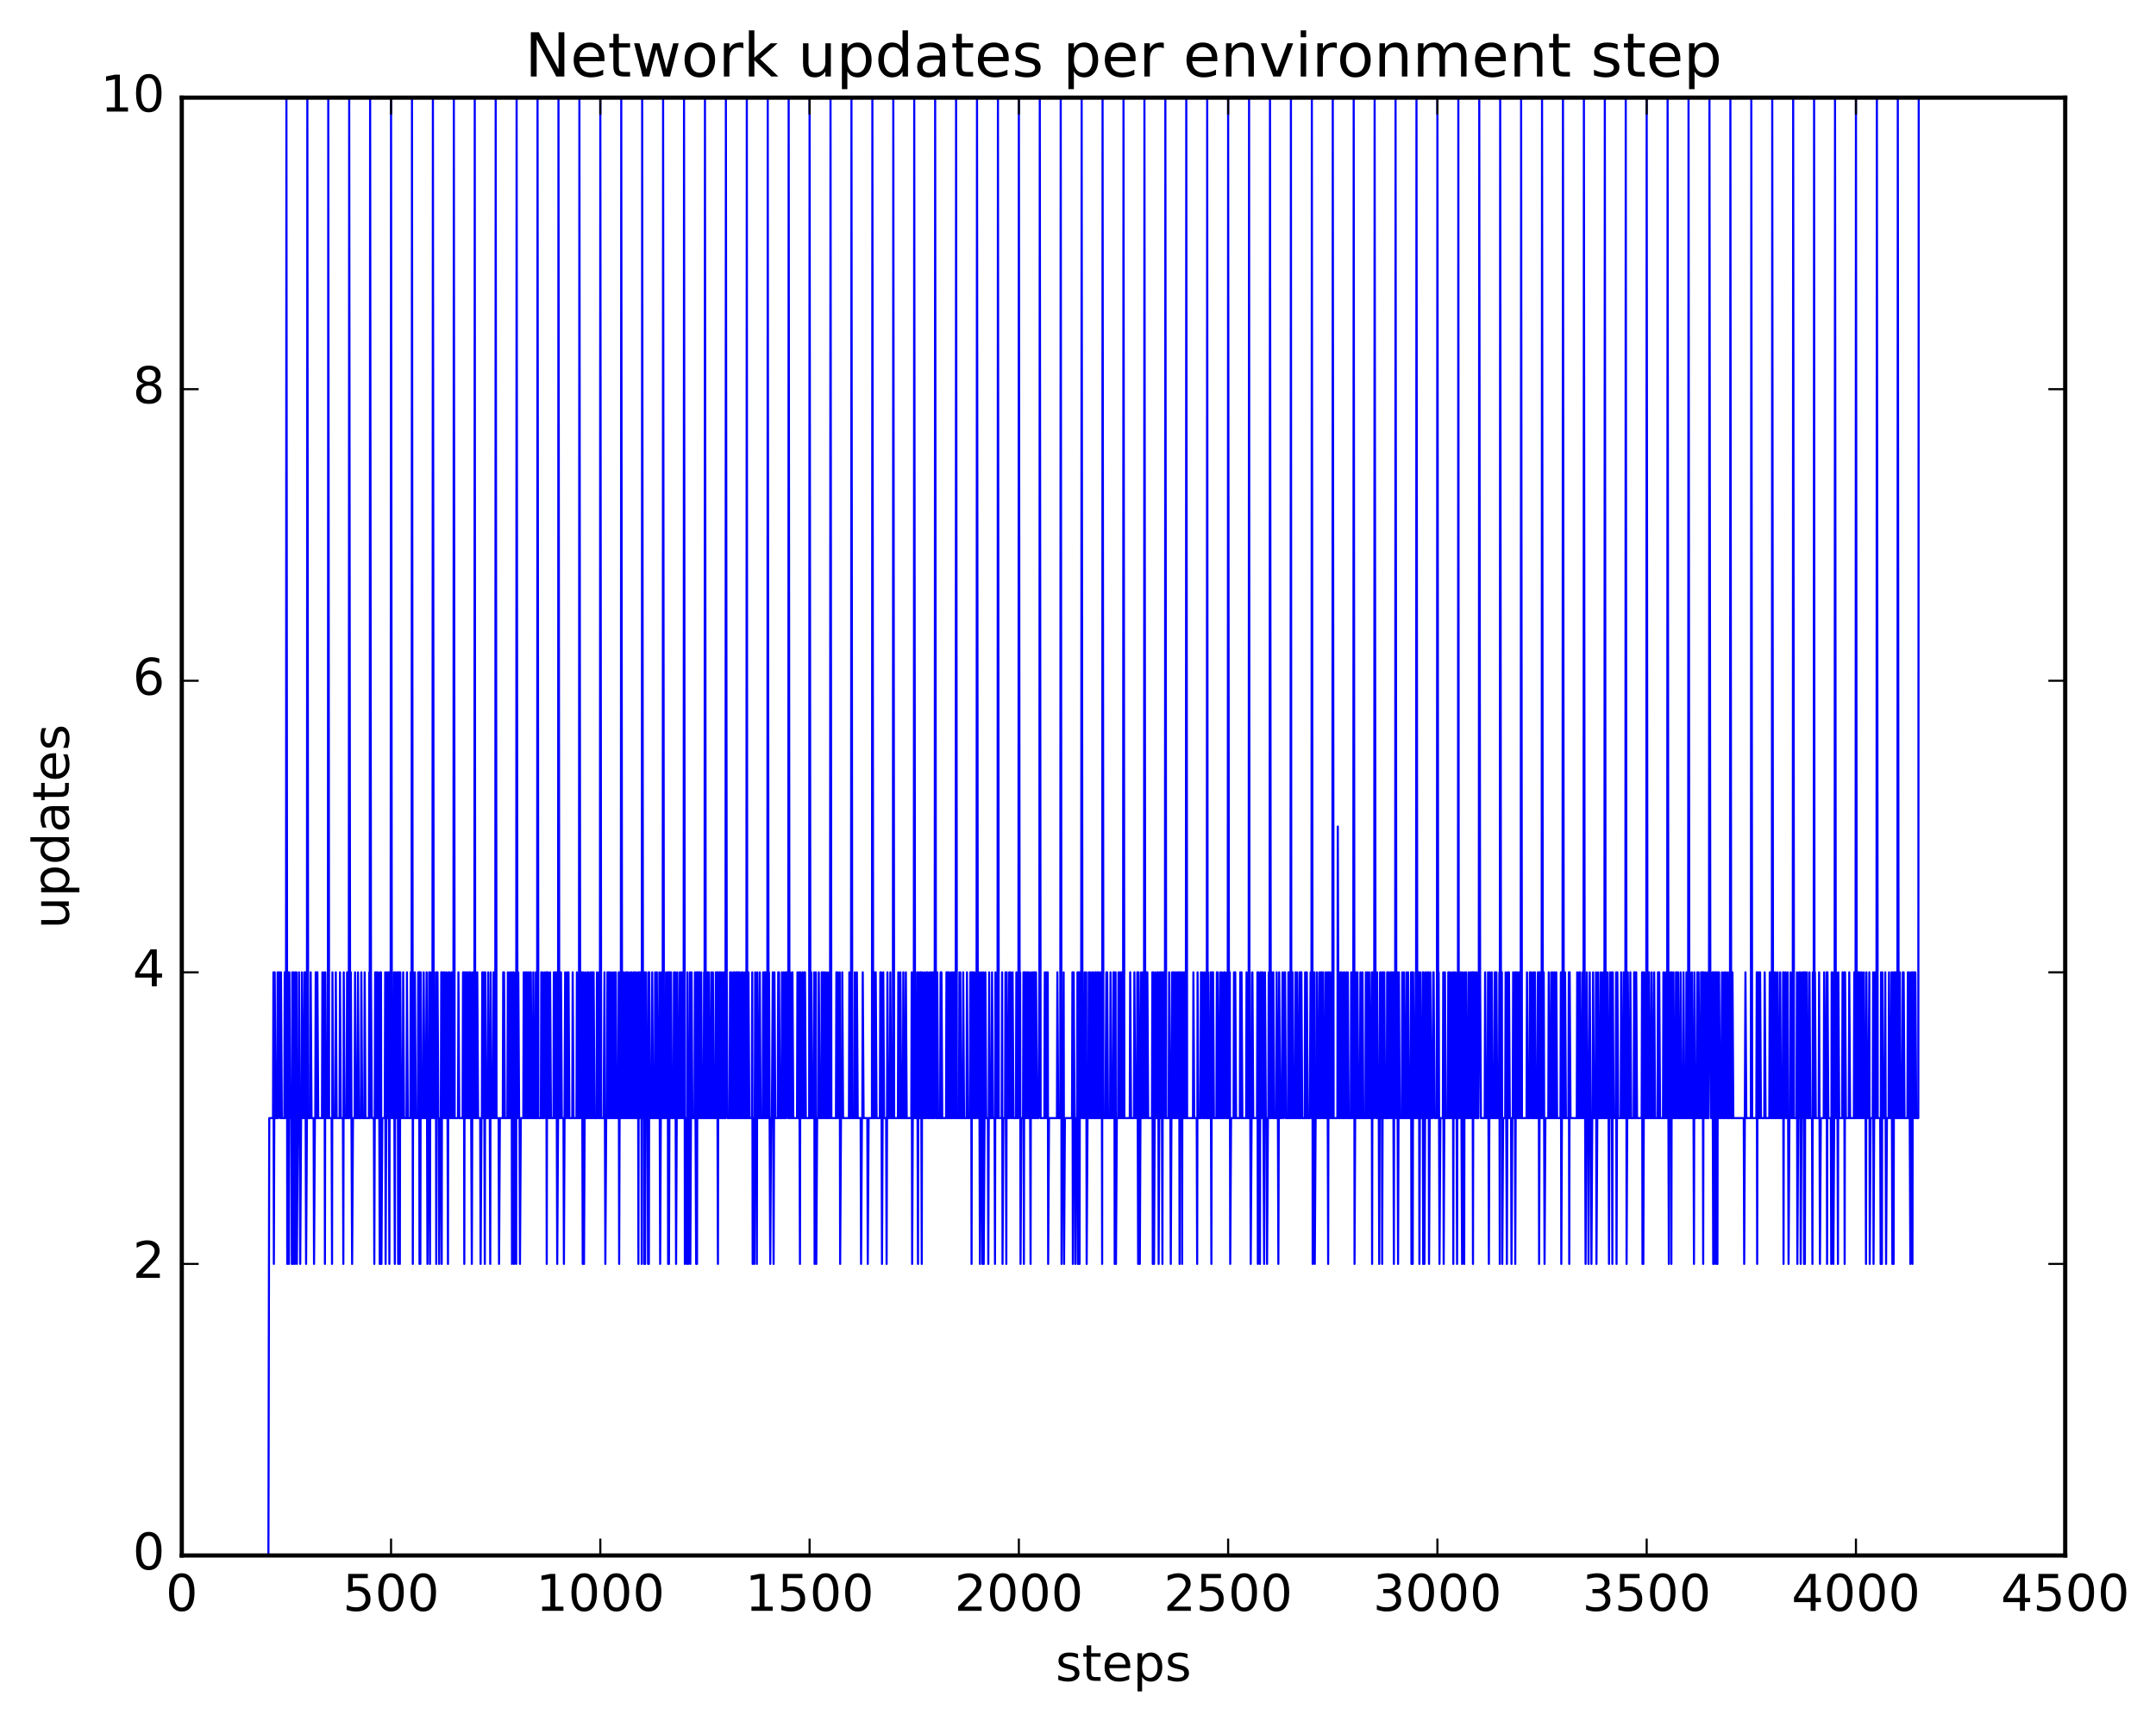 <?xml version="1.0" encoding="utf-8" standalone="no"?>
<!DOCTYPE svg PUBLIC "-//W3C//DTD SVG 1.1//EN"
  "http://www.w3.org/Graphics/SVG/1.1/DTD/svg11.dtd">
<!-- Created with matplotlib (http://matplotlib.org/) -->
<svg height="408pt" version="1.1" viewBox="0 0 511 408" width="511pt" xmlns="http://www.w3.org/2000/svg" xmlns:xlink="http://www.w3.org/1999/xlink">
 <defs>
  <style type="text/css">
*{stroke-linecap:butt;stroke-linejoin:round;stroke-miterlimit:100000;}
  </style>
 </defs>
 <g id="figure_1">
  <g id="patch_1">
   <path d="M 0 408.169 
L 511.954 408.169 
L 511.954 0 
L 0 0 
z
" style="fill:#ffffff;"/>
  </g>
  <g id="axes_1">
   <g id="patch_2">
    <path d="M 43.084 368.742 
L 489.484 368.742 
L 489.484 23.142 
L 43.084 23.142 
z
" style="fill:#ffffff;"/>
   </g>
   <g id="line2d_1">
    <path clip-path="url(#p7006428fad)" d="M 43.183 368.742 
L 63.618 368.742 
L 63.817 265.062 
L 64.709 265.062 
L 64.809 230.502 
L 64.908 299.622 
L 65.106 230.502 
L 65.305 265.062 
L 65.701 265.062 
L 65.801 230.502 
L 65.9 265.062 
L 66.098 230.502 
L 66.197 230.502 
L 66.396 265.062 
L 66.495 265.062 
L 66.594 230.502 
L 66.793 265.062 
L 67.388 265.062 
L 67.487 230.502 
L 67.685 265.062 
L 67.785 265.062 
L 67.884 23.142 
L 68.082 299.622 
L 68.281 230.502 
L 68.479 299.622 
L 68.578 230.502 
L 68.777 265.062 
L 69.074 265.062 
L 69.173 299.622 
L 69.273 230.502 
L 69.471 299.622 
L 69.57 230.502 
L 69.868 299.622 
L 69.967 230.502 
L 70.165 265.062 
L 70.265 230.502 
L 70.364 299.622 
L 70.562 265.062 
L 70.761 265.062 
L 70.86 230.502 
L 71.157 299.622 
L 71.356 265.062 
L 71.455 265.062 
L 71.554 230.502 
L 71.753 265.062 
L 72.05 265.062 
L 72.149 230.502 
L 72.249 265.062 
L 72.348 230.502 
L 72.546 299.622 
L 72.745 265.062 
L 72.844 23.142 
L 73.042 265.062 
L 73.538 265.062 
L 73.637 230.502 
L 73.836 265.062 
L 74.332 265.062 
L 74.431 299.622 
L 74.629 265.062 
L 74.729 265.062 
L 74.828 230.502 
L 74.927 265.062 
L 75.026 230.502 
L 75.125 265.062 
L 75.225 230.502 
L 75.423 265.062 
L 76.316 265.062 
L 76.415 230.502 
L 76.613 265.062 
L 76.812 265.062 
L 76.911 230.502 
L 77.01 299.622 
L 77.109 230.502 
L 77.308 265.062 
L 77.705 265.062 
L 77.804 23.142 
L 78.002 265.062 
L 78.597 265.062 
L 78.697 299.622 
L 78.796 230.502 
L 78.994 265.062 
L 79.49 265.062 
L 79.589 230.502 
L 79.788 265.062 
L 80.482 265.062 
L 80.581 230.502 
L 80.78 265.062 
L 81.276 265.062 
L 81.375 299.622 
L 81.474 230.502 
L 81.673 265.062 
L 82.169 265.062 
L 82.268 230.502 
L 82.466 265.062 
L 82.565 230.502 
L 82.665 265.062 
L 82.764 23.142 
L 82.962 230.502 
L 83.061 265.062 
L 83.161 230.502 
L 83.458 299.622 
L 83.657 265.062 
L 84.053 265.062 
L 84.153 230.502 
L 84.351 265.062 
L 84.748 265.062 
L 84.847 230.502 
L 85.045 265.062 
L 85.541 265.062 
L 85.641 230.502 
L 85.839 265.062 
L 86.335 265.062 
L 86.434 230.502 
L 86.633 265.062 
L 87.426 265.062 
L 87.525 230.502 
L 87.625 265.062 
L 87.724 23.142 
L 87.922 230.502 
L 88.121 265.062 
L 88.617 265.062 
L 88.716 299.622 
L 88.914 230.502 
L 89.113 265.062 
L 89.212 230.502 
L 89.41 265.062 
L 89.509 265.062 
L 89.609 230.502 
L 89.807 265.062 
L 89.906 265.062 
L 90.005 299.622 
L 90.105 230.502 
L 90.204 299.622 
L 90.303 230.502 
L 90.402 299.622 
L 90.601 265.062 
L 91.196 265.062 
L 91.295 230.502 
L 91.394 299.622 
L 91.692 230.502 
L 91.89 265.062 
L 91.989 265.062 
L 92.089 230.502 
L 92.287 299.622 
L 92.386 230.502 
L 92.585 265.062 
L 92.684 23.142 
L 92.882 265.062 
L 93.279 265.062 
L 93.378 230.502 
L 93.577 299.622 
L 93.676 230.502 
L 93.874 265.062 
L 93.973 265.062 
L 94.073 230.502 
L 94.172 265.062 
L 94.271 230.502 
L 94.37 299.622 
L 94.469 230.502 
L 94.569 265.062 
L 94.668 230.502 
L 94.767 299.622 
L 94.866 230.502 
L 95.065 265.062 
L 95.461 265.062 
L 95.561 230.502 
L 95.759 265.062 
L 96.354 265.062 
L 96.453 230.502 
L 96.652 265.062 
L 97.247 265.062 
L 97.346 230.502 
L 97.545 265.062 
L 97.644 23.142 
L 97.842 299.622 
L 97.941 230.502 
L 98.14 265.062 
L 98.239 265.062 
L 98.338 230.502 
L 98.537 265.062 
L 99.033 265.062 
L 99.132 230.502 
L 99.231 265.062 
L 99.33 230.502 
L 99.429 299.622 
L 99.529 230.502 
L 99.628 299.622 
L 99.727 230.502 
L 99.925 265.062 
L 100.322 265.062 
L 100.421 230.502 
L 100.62 265.062 
L 100.917 265.062 
L 101.116 230.502 
L 101.314 299.622 
L 101.513 265.062 
L 101.612 265.062 
L 101.711 230.502 
L 101.909 299.622 
L 102.009 230.502 
L 102.207 265.062 
L 102.405 265.062 
L 102.505 230.502 
L 102.604 23.142 
L 102.802 265.062 
L 103.199 265.062 
L 103.298 230.502 
L 103.397 299.622 
L 103.497 230.502 
L 103.596 265.062 
L 103.695 230.502 
L 103.893 265.062 
L 103.993 265.062 
L 104.092 299.622 
L 104.29 265.062 
L 104.489 265.062 
L 104.588 230.502 
L 104.687 299.622 
L 104.786 230.502 
L 104.985 265.062 
L 105.084 230.502 
L 105.282 265.062 
L 105.381 230.502 
L 105.58 265.062 
L 105.679 265.062 
L 105.778 230.502 
L 105.977 265.062 
L 106.076 265.062 
L 106.175 299.622 
L 106.274 230.502 
L 106.473 265.062 
L 106.572 230.502 
L 106.77 265.062 
L 106.969 265.062 
L 107.068 230.502 
L 107.266 265.062 
L 107.465 265.062 
L 107.564 23.142 
L 107.762 265.062 
L 108.556 265.062 
L 108.655 230.502 
L 108.853 265.062 
L 109.647 265.062 
L 109.746 230.502 
L 109.845 265.062 
L 109.945 230.502 
L 110.044 299.622 
L 110.143 230.502 
L 110.341 265.062 
L 110.441 265.062 
L 110.54 230.502 
L 110.639 265.062 
L 110.738 230.502 
L 110.937 265.062 
L 111.036 265.062 
L 111.135 230.502 
L 111.234 265.062 
L 111.333 230.502 
L 111.433 265.062 
L 111.532 230.502 
L 111.829 299.622 
L 112.028 230.502 
L 112.127 265.062 
L 112.325 230.502 
L 112.425 265.062 
L 112.524 23.142 
L 112.623 265.062 
L 112.722 230.502 
L 112.921 265.062 
L 113.02 265.062 
L 113.119 230.502 
L 113.317 265.062 
L 113.813 265.062 
L 113.913 299.622 
L 114.111 265.062 
L 114.21 265.062 
L 114.309 230.502 
L 114.508 265.062 
L 114.607 265.062 
L 114.706 230.502 
L 114.905 299.622 
L 115.004 230.502 
L 115.202 265.062 
L 115.599 265.062 
L 115.698 230.502 
L 115.897 265.062 
L 116.095 265.062 
L 116.194 299.622 
L 116.293 230.502 
L 116.492 265.062 
L 116.889 265.062 
L 116.988 230.502 
L 117.186 265.062 
L 117.385 265.062 
L 117.484 23.142 
L 117.682 265.062 
L 118.178 265.062 
L 118.277 299.622 
L 118.476 265.062 
L 119.17 265.062 
L 119.269 230.502 
L 119.369 265.062 
L 119.468 230.502 
L 119.666 265.062 
L 120.261 265.062 
L 120.361 230.502 
L 120.559 265.062 
L 120.757 265.062 
L 120.857 230.502 
L 121.055 265.062 
L 121.154 265.062 
L 121.253 230.502 
L 121.353 299.622 
L 121.65 230.502 
L 121.749 230.502 
L 121.849 299.622 
L 122.047 265.062 
L 122.146 265.062 
L 122.245 230.502 
L 122.345 299.622 
L 122.444 23.142 
L 122.642 265.062 
L 122.741 265.062 
L 122.841 230.502 
L 123.039 265.062 
L 123.138 265.062 
L 123.237 299.622 
L 123.436 265.062 
L 124.031 265.062 
L 124.13 230.502 
L 124.329 265.062 
L 124.428 265.062 
L 124.527 230.502 
L 124.725 265.062 
L 124.825 230.502 
L 125.023 265.062 
L 125.122 265.062 
L 125.221 230.502 
L 125.42 265.062 
L 125.618 230.502 
L 125.717 265.062 
L 125.817 230.502 
L 126.015 265.062 
L 126.313 265.062 
L 126.412 230.502 
L 126.61 265.062 
L 126.908 265.062 
L 127.007 230.502 
L 127.106 265.062 
L 127.205 230.502 
L 127.305 265.062 
L 127.404 23.142 
L 127.602 265.062 
L 128.197 265.062 
L 128.297 230.502 
L 128.495 265.062 
L 128.594 230.502 
L 128.793 265.062 
L 128.892 265.062 
L 129.09 230.502 
L 129.289 265.062 
L 129.388 265.062 
L 129.487 230.502 
L 129.586 299.622 
L 129.685 230.502 
L 129.785 265.062 
L 129.884 230.502 
L 130.082 265.062 
L 130.281 265.062 
L 130.38 230.502 
L 130.578 265.062 
L 131.173 265.062 
L 131.273 230.502 
L 131.471 265.062 
L 131.57 230.502 
L 131.669 265.062 
L 131.868 230.502 
L 132.066 299.622 
L 132.265 265.062 
L 132.364 23.142 
L 132.562 265.062 
L 132.86 265.062 
L 132.959 230.502 
L 133.157 265.062 
L 133.554 265.062 
L 133.653 299.622 
L 133.951 230.502 
L 134.149 265.062 
L 134.249 265.062 
L 134.447 230.502 
L 134.645 265.062 
L 134.745 230.502 
L 134.943 265.062 
L 135.637 265.062 
L 135.737 230.502 
L 135.935 265.062 
L 136.629 265.062 
L 136.729 230.502 
L 136.927 265.062 
L 137.225 265.062 
L 137.324 23.142 
L 137.522 265.062 
L 137.82 265.062 
L 137.919 230.502 
L 138.117 299.622 
L 138.217 230.502 
L 138.415 299.622 
L 138.713 230.502 
L 138.911 265.062 
L 139.109 265.062 
L 139.209 230.502 
L 139.407 265.062 
L 139.506 230.502 
L 139.705 265.062 
L 139.804 265.062 
L 140.002 230.502 
L 140.101 265.062 
L 140.201 230.502 
L 140.399 265.062 
L 140.498 230.502 
L 140.597 265.062 
L 140.697 230.502 
L 140.895 265.062 
L 141.391 265.062 
L 141.49 230.502 
L 141.689 265.062 
L 141.887 265.062 
L 141.986 230.502 
L 142.185 265.062 
L 142.284 23.142 
L 142.482 265.062 
L 143.077 265.062 
L 143.276 230.502 
L 143.474 299.622 
L 143.673 265.062 
L 143.871 265.062 
L 143.97 230.502 
L 144.169 265.062 
L 144.268 230.502 
L 144.466 265.062 
L 144.565 230.502 
L 144.764 265.062 
L 144.962 265.062 
L 145.061 230.502 
L 145.26 265.062 
L 145.458 265.062 
L 145.557 230.502 
L 145.756 265.062 
L 145.855 265.062 
L 145.954 230.502 
L 146.153 265.062 
L 146.549 265.062 
L 146.649 230.502 
L 146.748 299.622 
L 146.946 230.502 
L 147.145 265.062 
L 147.244 23.142 
L 147.442 265.062 
L 147.74 265.062 
L 147.839 230.502 
L 148.037 265.062 
L 148.236 265.062 
L 148.335 230.502 
L 148.533 265.062 
L 148.633 230.502 
L 148.831 265.062 
L 148.93 230.502 
L 149.129 265.062 
L 149.327 265.062 
L 149.426 230.502 
L 149.525 265.062 
L 149.625 230.502 
L 149.823 265.062 
L 150.021 265.062 
L 150.121 230.502 
L 150.319 265.062 
L 150.418 230.502 
L 150.617 265.062 
L 150.716 230.502 
L 150.914 265.062 
L 151.013 265.062 
L 151.212 230.502 
L 151.311 299.622 
L 151.41 230.502 
L 151.609 265.062 
L 151.708 230.502 
L 151.906 265.062 
L 152.005 230.502 
L 152.105 299.622 
L 152.204 23.142 
L 152.402 265.062 
L 152.501 265.062 
L 152.601 230.502 
L 152.7 299.622 
L 152.799 230.502 
L 152.898 299.622 
L 153.097 230.502 
L 153.295 265.062 
L 153.493 265.062 
L 153.593 299.622 
L 153.692 230.502 
L 153.791 299.622 
L 153.89 230.502 
L 154.089 265.062 
L 154.485 265.062 
L 154.585 230.502 
L 154.783 265.062 
L 155.18 265.062 
L 155.279 230.502 
L 155.477 265.062 
L 155.577 265.062 
L 155.676 230.502 
L 155.874 265.062 
L 156.172 265.062 
L 156.271 230.502 
L 156.469 299.622 
L 156.767 230.502 
L 156.965 265.062 
L 157.065 265.062 
L 157.164 23.142 
L 157.362 265.062 
L 157.759 265.062 
L 157.858 230.502 
L 158.057 265.062 
L 158.156 265.062 
L 158.255 230.502 
L 158.354 299.622 
L 158.453 230.502 
L 158.553 299.622 
L 158.751 230.502 
L 158.949 265.062 
L 159.049 230.502 
L 159.247 265.062 
L 159.644 265.062 
L 159.743 230.502 
L 159.941 265.062 
L 160.041 230.502 
L 160.239 299.622 
L 160.537 230.502 
L 160.735 265.062 
L 161.033 265.062 
L 161.132 230.502 
L 161.33 265.062 
L 161.429 230.502 
L 161.628 265.062 
L 161.727 265.062 
L 161.826 230.502 
L 162.025 265.062 
L 162.124 23.142 
L 162.322 299.622 
L 162.521 265.062 
L 162.719 265.062 
L 162.818 299.622 
L 162.917 230.502 
L 163.116 299.622 
L 163.314 265.062 
L 163.413 265.062 
L 163.513 230.502 
L 163.612 299.622 
L 163.909 230.502 
L 164.108 265.062 
L 164.604 265.062 
L 164.703 230.502 
L 165.001 299.622 
L 165.1 230.502 
L 165.199 299.622 
L 165.298 230.502 
L 165.497 265.062 
L 165.596 230.502 
L 165.695 265.062 
L 165.794 230.502 
L 165.993 265.062 
L 166.092 265.062 
L 166.191 230.502 
L 166.389 265.062 
L 166.786 265.062 
L 166.885 230.502 
L 166.985 265.062 
L 167.084 23.142 
L 167.282 265.062 
L 167.381 265.062 
L 167.481 230.502 
L 167.679 265.062 
L 167.778 230.502 
L 167.877 265.062 
L 167.977 230.502 
L 168.175 265.062 
L 168.473 265.062 
L 168.572 230.502 
L 168.77 265.062 
L 168.869 265.062 
L 168.969 230.502 
L 169.167 265.062 
L 169.564 265.062 
L 169.663 230.502 
L 169.861 265.062 
L 169.961 230.502 
L 170.159 299.622 
L 170.258 230.502 
L 170.457 265.062 
L 170.556 230.502 
L 170.754 265.062 
L 170.853 230.502 
L 171.052 265.062 
L 171.151 265.062 
L 171.25 230.502 
L 171.449 265.062 
L 171.548 265.062 
L 171.647 230.502 
L 171.746 265.062 
L 171.845 230.502 
L 171.945 265.062 
L 172.044 23.142 
L 172.242 230.502 
L 172.441 265.062 
L 172.937 265.062 
L 173.036 230.502 
L 173.234 265.062 
L 173.333 230.502 
L 173.532 265.062 
L 173.73 265.062 
L 173.829 230.502 
L 173.929 265.062 
L 174.028 230.502 
L 174.226 265.062 
L 174.325 265.062 
L 174.425 230.502 
L 174.524 265.062 
L 174.623 230.502 
L 174.821 265.062 
L 174.921 230.502 
L 175.02 265.062 
L 175.119 230.502 
L 175.218 265.062 
L 175.317 230.502 
L 175.516 265.062 
L 175.714 265.062 
L 175.813 230.502 
L 176.012 265.062 
L 176.111 230.502 
L 176.309 265.062 
L 176.508 265.062 
L 176.607 230.502 
L 176.805 265.062 
L 176.905 265.062 
L 177.004 23.142 
L 177.103 265.062 
L 177.202 230.502 
L 177.301 265.062 
L 177.401 230.502 
L 177.599 265.062 
L 178.194 265.062 
L 178.293 230.502 
L 178.393 299.622 
L 178.591 265.062 
L 178.69 265.062 
L 178.789 299.622 
L 178.988 230.502 
L 179.186 265.062 
L 179.285 265.062 
L 179.385 299.622 
L 179.484 230.502 
L 179.682 265.062 
L 179.98 265.062 
L 180.079 230.502 
L 180.277 265.062 
L 180.773 265.062 
L 180.873 230.502 
L 181.071 265.062 
L 181.17 230.502 
L 181.269 265.062 
L 181.369 230.502 
L 181.567 265.062 
L 181.666 230.502 
L 181.865 265.062 
L 181.964 23.142 
L 182.162 265.062 
L 182.261 230.502 
L 182.559 299.622 
L 182.757 265.062 
L 182.956 265.062 
L 183.154 230.502 
L 183.353 299.622 
L 183.551 230.502 
L 183.749 265.062 
L 184.345 265.062 
L 184.444 230.502 
L 184.543 265.062 
L 184.642 230.502 
L 184.841 265.062 
L 185.237 265.062 
L 185.337 230.502 
L 185.535 265.062 
L 185.634 265.062 
L 185.733 230.502 
L 185.932 265.062 
L 186.031 265.062 
L 186.13 230.502 
L 186.229 265.062 
L 186.428 230.502 
L 186.527 230.502 
L 186.725 265.062 
L 186.825 265.062 
L 186.924 23.142 
L 187.122 265.062 
L 187.221 265.062 
L 187.321 230.502 
L 187.519 265.062 
L 187.717 265.062 
L 187.817 230.502 
L 188.015 265.062 
L 188.908 265.062 
L 189.007 230.502 
L 189.205 265.062 
L 189.305 265.062 
L 189.404 230.502 
L 189.602 299.622 
L 189.701 230.502 
L 189.9 265.062 
L 190.098 265.062 
L 190.197 230.502 
L 190.396 265.062 
L 190.495 265.062 
L 190.594 230.502 
L 190.693 265.062 
L 190.793 230.502 
L 190.991 265.062 
L 191.785 265.062 
L 191.884 23.142 
L 192.082 265.062 
L 192.181 265.062 
L 192.281 230.502 
L 192.479 265.062 
L 192.876 265.062 
L 192.975 230.502 
L 193.074 299.622 
L 193.372 230.502 
L 193.471 299.622 
L 193.669 265.062 
L 193.967 265.062 
L 194.066 230.502 
L 194.265 265.062 
L 194.661 265.062 
L 194.761 230.502 
L 194.959 265.062 
L 195.058 230.502 
L 195.157 265.062 
L 195.257 230.502 
L 195.455 265.062 
L 195.554 230.502 
L 195.753 265.062 
L 195.951 265.062 
L 196.05 230.502 
L 196.249 265.062 
L 196.447 265.062 
L 196.546 230.502 
L 196.645 265.062 
L 196.745 230.502 
L 196.844 23.142 
L 197.042 265.062 
L 198.133 265.062 
L 198.233 230.502 
L 198.431 265.062 
L 198.53 230.502 
L 198.729 265.062 
L 198.927 265.062 
L 199.026 230.502 
L 199.125 299.622 
L 199.324 265.062 
L 199.522 265.062 
L 199.621 230.502 
L 199.82 265.062 
L 201.209 265.062 
L 201.308 230.502 
L 201.506 265.062 
L 201.705 265.062 
L 201.804 23.142 
L 202.002 265.062 
L 202.498 265.062 
L 202.597 230.502 
L 202.796 265.062 
L 202.994 265.062 
L 203.093 230.502 
L 203.292 265.062 
L 203.986 265.062 
L 204.085 299.622 
L 204.284 265.062 
L 204.383 265.062 
L 204.482 230.502 
L 204.681 265.062 
L 205.573 265.062 
L 205.673 299.622 
L 205.871 265.062 
L 206.665 265.062 
L 206.764 23.142 
L 206.962 265.062 
L 207.161 265.062 
L 207.26 230.502 
L 207.458 265.062 
L 207.557 230.502 
L 207.756 265.062 
L 208.549 265.062 
L 208.649 230.502 
L 208.748 265.062 
L 208.847 230.502 
L 209.045 299.622 
L 209.343 230.502 
L 209.541 265.062 
L 210.037 265.062 
L 210.137 299.622 
L 210.335 230.502 
L 210.533 265.062 
L 210.93 265.062 
L 211.029 230.502 
L 211.228 265.062 
L 211.625 265.062 
L 211.724 23.142 
L 211.922 265.062 
L 212.815 265.062 
L 212.914 230.502 
L 213.113 265.062 
L 213.311 265.062 
L 213.41 230.502 
L 213.609 265.062 
L 214.005 265.062 
L 214.105 230.502 
L 214.303 265.062 
L 214.601 265.062 
L 214.7 230.502 
L 214.898 265.062 
L 215.989 265.062 
L 216.089 230.502 
L 216.188 299.622 
L 216.485 230.502 
L 216.585 265.062 
L 216.684 23.142 
L 216.882 265.062 
L 217.279 265.062 
L 217.378 230.502 
L 217.577 299.622 
L 217.676 230.502 
L 217.874 265.062 
L 217.973 265.062 
L 218.073 230.502 
L 218.172 265.062 
L 218.271 230.502 
L 218.469 299.622 
L 218.569 230.502 
L 218.767 265.062 
L 218.965 265.062 
L 219.065 230.502 
L 219.263 265.062 
L 219.461 265.062 
L 219.561 230.502 
L 219.759 265.062 
L 219.858 230.502 
L 220.057 265.062 
L 220.255 265.062 
L 220.354 230.502 
L 220.553 265.062 
L 220.652 230.502 
L 220.85 265.062 
L 220.949 265.062 
L 221.049 230.502 
L 221.148 265.062 
L 221.247 230.502 
L 221.445 265.062 
L 221.545 230.502 
L 221.644 23.142 
L 221.842 265.062 
L 222.041 265.062 
L 222.14 230.502 
L 222.338 265.062 
L 222.834 265.062 
L 222.933 230.502 
L 223.033 265.062 
L 223.132 230.502 
L 223.33 265.062 
L 224.223 265.062 
L 224.322 230.502 
L 224.521 265.062 
L 224.62 230.502 
L 224.818 265.062 
L 224.917 230.502 
L 225.116 265.062 
L 225.314 265.062 
L 225.413 230.502 
L 225.612 265.062 
L 225.711 265.062 
L 225.81 230.502 
L 226.009 265.062 
L 226.108 265.062 
L 226.207 230.502 
L 226.405 265.062 
L 226.505 265.062 
L 226.604 23.142 
L 226.802 265.062 
L 227.298 265.062 
L 227.397 230.502 
L 227.497 265.062 
L 227.596 230.502 
L 227.794 265.062 
L 228.191 265.062 
L 228.29 230.502 
L 228.489 265.062 
L 229.084 265.062 
L 229.183 230.502 
L 229.381 265.062 
L 229.877 265.062 
L 229.977 230.502 
L 230.076 265.062 
L 230.175 230.502 
L 230.274 299.622 
L 230.373 230.502 
L 230.572 265.062 
L 230.671 230.502 
L 230.869 265.062 
L 230.969 230.502 
L 231.167 265.062 
L 231.365 265.062 
L 231.465 230.502 
L 231.564 23.142 
L 231.762 265.062 
L 231.961 265.062 
L 232.06 230.502 
L 232.258 299.622 
L 232.556 230.502 
L 232.853 299.622 
L 233.052 230.502 
L 233.151 299.622 
L 233.349 265.062 
L 233.449 265.062 
L 233.548 230.502 
L 233.746 265.062 
L 234.143 265.062 
L 234.242 299.622 
L 234.441 230.502 
L 234.639 265.062 
L 235.036 265.062 
L 235.135 230.502 
L 235.333 265.062 
L 235.73 265.062 
L 235.829 299.622 
L 235.929 230.502 
L 236.127 265.062 
L 236.425 265.062 
L 236.524 23.142 
L 236.722 265.062 
L 237.417 265.062 
L 237.516 230.502 
L 237.615 299.622 
L 237.813 265.062 
L 238.21 265.062 
L 238.309 230.502 
L 238.508 299.622 
L 238.607 230.502 
L 238.805 265.062 
L 239.103 265.062 
L 239.202 230.502 
L 239.301 265.062 
L 239.5 230.502 
L 239.698 265.062 
L 239.797 265.062 
L 239.996 230.502 
L 240.194 265.062 
L 240.789 265.062 
L 240.889 230.502 
L 241.087 265.062 
L 241.285 265.062 
L 241.385 230.502 
L 241.484 23.142 
L 241.682 265.062 
L 241.781 230.502 
L 241.881 299.622 
L 242.079 265.062 
L 242.476 265.062 
L 242.575 230.502 
L 242.674 299.622 
L 242.773 230.502 
L 242.873 265.062 
L 242.972 230.502 
L 243.17 265.062 
L 243.269 230.502 
L 243.468 265.062 
L 243.567 265.062 
L 243.666 230.502 
L 243.765 265.062 
L 243.865 230.502 
L 244.063 265.062 
L 244.162 265.062 
L 244.261 299.622 
L 244.361 230.502 
L 244.559 265.062 
L 244.658 265.062 
L 244.757 230.502 
L 244.956 265.062 
L 245.055 230.502 
L 245.154 265.062 
L 245.253 230.502 
L 245.452 265.062 
L 245.551 230.502 
L 245.749 265.062 
L 246.146 265.062 
L 246.345 230.502 
L 246.444 23.142 
L 246.642 265.062 
L 247.535 265.062 
L 247.634 230.502 
L 247.833 265.062 
L 247.932 265.062 
L 248.031 230.502 
L 248.229 265.062 
L 248.329 230.502 
L 248.428 299.622 
L 248.626 265.062 
L 250.511 265.062 
L 250.61 230.502 
L 250.809 265.062 
L 251.305 265.062 
L 251.404 23.142 
L 251.602 299.622 
L 251.801 265.062 
L 251.999 265.062 
L 252.098 230.502 
L 252.197 299.622 
L 252.396 265.062 
L 254.082 265.062 
L 254.181 230.502 
L 254.281 299.622 
L 254.479 230.502 
L 254.677 265.062 
L 254.777 265.062 
L 254.876 299.622 
L 255.074 265.062 
L 255.273 265.062 
L 255.372 230.502 
L 255.471 299.622 
L 255.57 230.502 
L 255.669 299.622 
L 255.769 230.502 
L 255.868 299.622 
L 255.967 230.502 
L 256.165 265.062 
L 256.265 230.502 
L 256.364 23.142 
L 256.562 265.062 
L 256.959 265.062 
L 257.058 230.502 
L 257.257 265.062 
L 257.356 265.062 
L 257.455 230.502 
L 257.554 299.622 
L 257.753 265.062 
L 257.951 265.062 
L 258.05 230.502 
L 258.249 265.062 
L 258.348 230.502 
L 258.546 265.062 
L 258.745 265.062 
L 258.844 230.502 
L 258.943 265.062 
L 259.042 230.502 
L 259.241 265.062 
L 259.439 265.062 
L 259.538 230.502 
L 259.637 265.062 
L 259.737 230.502 
L 259.935 265.062 
L 260.034 265.062 
L 260.133 230.502 
L 260.233 265.062 
L 260.332 230.502 
L 260.53 265.062 
L 260.629 265.062 
L 260.729 230.502 
L 260.927 265.062 
L 261.026 265.062 
L 261.125 230.502 
L 261.225 299.622 
L 261.324 23.142 
L 261.522 265.062 
L 262.018 265.062 
L 262.217 230.502 
L 262.316 265.062 
L 262.415 230.502 
L 262.613 265.062 
L 263.109 265.062 
L 263.209 230.502 
L 263.407 265.062 
L 263.804 265.062 
L 263.903 230.502 
L 264.002 265.062 
L 264.101 230.502 
L 264.201 299.622 
L 264.399 230.502 
L 264.498 299.622 
L 264.697 265.062 
L 264.994 265.062 
L 265.093 230.502 
L 265.292 265.062 
L 265.391 265.062 
L 265.49 230.502 
L 265.689 265.062 
L 265.788 230.502 
L 265.986 265.062 
L 266.185 265.062 
L 266.284 23.142 
L 266.482 265.062 
L 267.772 265.062 
L 267.871 230.502 
L 268.069 265.062 
L 268.764 265.062 
L 268.863 230.502 
L 269.061 265.062 
L 269.458 265.062 
L 269.557 230.502 
L 269.756 299.622 
L 269.855 230.502 
L 270.153 299.622 
L 270.45 230.502 
L 270.649 265.062 
L 270.748 265.062 
L 270.847 230.502 
L 271.045 265.062 
L 271.145 265.062 
L 271.244 23.142 
L 271.442 265.062 
L 271.641 230.502 
L 271.839 265.062 
L 271.938 230.502 
L 272.137 265.062 
L 273.029 265.062 
L 273.129 230.502 
L 273.228 299.622 
L 273.327 230.502 
L 273.525 299.622 
L 273.823 230.502 
L 274.021 265.062 
L 274.22 265.062 
L 274.319 230.502 
L 274.418 265.062 
L 274.517 230.502 
L 274.617 299.622 
L 274.914 230.502 
L 275.013 265.062 
L 275.113 230.502 
L 275.212 265.062 
L 275.311 230.502 
L 275.509 299.622 
L 275.609 230.502 
L 275.708 265.062 
L 275.906 230.502 
L 276.105 265.062 
L 276.204 23.142 
L 276.402 265.062 
L 276.997 265.062 
L 277.097 230.502 
L 277.295 265.062 
L 277.394 265.062 
L 277.493 299.622 
L 277.791 230.502 
L 277.989 265.062 
L 278.089 230.502 
L 278.287 265.062 
L 278.386 230.502 
L 278.485 265.062 
L 278.585 230.502 
L 278.783 265.062 
L 278.882 265.062 
L 278.981 230.502 
L 279.18 265.062 
L 279.279 230.502 
L 279.378 265.062 
L 279.477 230.502 
L 279.577 299.622 
L 279.676 230.502 
L 279.874 265.062 
L 279.973 265.062 
L 280.073 230.502 
L 280.172 299.622 
L 280.271 230.502 
L 280.469 265.062 
L 280.569 265.062 
L 280.668 230.502 
L 280.866 265.062 
L 280.965 230.502 
L 281.065 265.062 
L 281.164 23.142 
L 281.362 265.062 
L 282.751 265.062 
L 282.85 230.502 
L 283.049 265.062 
L 283.644 265.062 
L 283.743 299.622 
L 283.842 230.502 
L 284.041 265.062 
L 284.537 265.062 
L 284.636 230.502 
L 284.834 265.062 
L 285.033 230.502 
L 285.231 265.062 
L 285.429 265.062 
L 285.529 230.502 
L 285.727 265.062 
L 285.925 230.502 
L 286.025 265.062 
L 286.124 23.142 
L 286.223 265.062 
L 286.322 230.502 
L 286.521 265.062 
L 286.818 265.062 
L 286.917 230.502 
L 287.116 299.622 
L 287.215 230.502 
L 287.413 265.062 
L 287.513 230.502 
L 287.711 265.062 
L 288.306 265.062 
L 288.405 230.502 
L 288.505 265.062 
L 288.604 230.502 
L 288.802 265.062 
L 289.1 265.062 
L 289.199 230.502 
L 289.397 265.062 
L 289.497 265.062 
L 289.596 230.502 
L 289.794 265.062 
L 289.993 265.062 
L 290.092 230.502 
L 290.191 265.062 
L 290.389 230.502 
L 290.588 265.062 
L 290.786 265.062 
L 290.885 230.502 
L 290.985 265.062 
L 291.084 23.142 
L 291.282 265.062 
L 291.381 265.062 
L 291.481 230.502 
L 291.58 299.622 
L 291.778 265.062 
L 292.373 265.062 
L 292.473 230.502 
L 292.671 265.062 
L 292.77 230.502 
L 292.969 265.062 
L 293.861 265.062 
L 293.961 230.502 
L 294.159 265.062 
L 294.258 230.502 
L 294.457 265.062 
L 295.349 265.062 
L 295.449 230.502 
L 295.647 265.062 
L 295.945 265.062 
L 296.044 23.142 
L 296.143 265.062 
L 296.242 230.502 
L 296.441 299.622 
L 296.639 265.062 
L 296.738 265.062 
L 296.837 230.502 
L 297.036 265.062 
L 297.929 265.062 
L 298.028 230.502 
L 298.127 299.622 
L 298.226 230.502 
L 298.425 265.062 
L 298.524 265.062 
L 298.623 299.622 
L 298.722 230.502 
L 298.921 265.062 
L 299.02 230.502 
L 299.218 265.062 
L 299.317 230.502 
L 299.615 299.622 
L 299.813 230.502 
L 300.012 265.062 
L 300.21 265.062 
L 300.309 299.622 
L 300.508 265.062 
L 300.607 265.062 
L 300.706 230.502 
L 300.905 265.062 
L 301.004 23.142 
L 301.202 265.062 
L 301.301 265.062 
L 301.401 230.502 
L 301.599 265.062 
L 301.698 265.062 
L 301.797 230.502 
L 301.996 265.062 
L 302.492 265.062 
L 302.591 230.502 
L 302.789 265.062 
L 302.889 265.062 
L 302.988 299.622 
L 303.186 230.502 
L 303.385 265.062 
L 303.781 265.062 
L 303.98 230.502 
L 304.178 265.062 
L 304.277 265.062 
L 304.476 230.502 
L 304.575 230.502 
L 304.773 265.062 
L 305.269 265.062 
L 305.369 230.502 
L 305.468 265.062 
L 305.567 230.502 
L 305.666 265.062 
L 305.765 230.502 
L 305.865 265.062 
L 305.964 23.142 
L 306.063 265.062 
L 306.162 230.502 
L 306.261 265.062 
L 306.361 230.502 
L 306.559 265.062 
L 306.956 265.062 
L 307.055 230.502 
L 307.253 265.062 
L 307.353 265.062 
L 307.452 230.502 
L 307.65 265.062 
L 307.948 265.062 
L 308.047 230.502 
L 308.146 265.062 
L 308.245 230.502 
L 308.345 265.062 
L 308.444 230.502 
L 308.642 265.062 
L 309.237 265.062 
L 309.337 230.502 
L 309.535 265.062 
L 309.634 265.062 
L 309.733 230.502 
L 309.932 265.062 
L 310.428 265.062 
L 310.626 230.502 
L 310.825 265.062 
L 310.924 23.142 
L 311.122 299.622 
L 311.321 265.062 
L 311.42 265.062 
L 311.519 230.502 
L 311.618 299.622 
L 311.817 265.062 
L 312.015 265.062 
L 312.114 230.502 
L 312.313 265.062 
L 312.61 265.062 
L 312.709 230.502 
L 312.908 265.062 
L 313.007 265.062 
L 313.106 230.502 
L 313.205 265.062 
L 313.305 230.502 
L 313.503 265.062 
L 313.602 230.502 
L 313.801 265.062 
L 314.098 265.062 
L 314.197 230.502 
L 314.396 265.062 
L 314.495 265.062 
L 314.594 230.502 
L 314.793 299.622 
L 314.892 230.502 
L 315.09 265.062 
L 315.189 265.062 
L 315.289 230.502 
L 315.487 265.062 
L 315.785 265.062 
L 315.884 23.142 
L 316.082 265.062 
L 316.975 265.062 
L 317.074 195.942 
L 317.273 265.062 
L 317.57 265.062 
L 317.669 230.502 
L 317.868 265.062 
L 317.967 230.502 
L 318.165 265.062 
L 318.364 265.062 
L 318.463 230.502 
L 318.562 265.062 
L 318.661 230.502 
L 318.86 265.062 
L 319.058 265.062 
L 319.157 230.502 
L 319.356 265.062 
L 319.455 230.502 
L 319.653 265.062 
L 320.149 265.062 
L 320.249 230.502 
L 320.447 265.062 
L 320.546 230.502 
L 320.745 265.062 
L 320.844 23.142 
L 321.042 299.622 
L 321.34 230.502 
L 321.538 265.062 
L 321.637 265.062 
L 321.737 230.502 
L 321.935 265.062 
L 322.332 265.062 
L 322.431 230.502 
L 322.629 265.062 
L 322.828 265.062 
L 322.927 230.502 
L 323.125 265.062 
L 323.621 265.062 
L 323.721 230.502 
L 323.919 265.062 
L 324.018 265.062 
L 324.117 230.502 
L 324.316 265.062 
L 324.415 265.062 
L 324.514 230.502 
L 324.713 265.062 
L 324.911 265.062 
L 325.109 230.502 
L 325.209 299.622 
L 325.308 230.502 
L 325.506 265.062 
L 325.605 230.502 
L 325.705 265.062 
L 325.804 23.142 
L 326.002 230.502 
L 326.201 265.062 
L 326.3 265.062 
L 326.399 230.502 
L 326.597 265.062 
L 326.796 265.062 
L 326.895 299.622 
L 327.093 230.502 
L 327.292 265.062 
L 327.391 265.062 
L 327.49 230.502 
L 327.589 299.622 
L 327.788 230.502 
L 327.986 265.062 
L 328.085 230.502 
L 328.284 265.062 
L 328.681 265.062 
L 328.78 230.502 
L 328.879 265.062 
L 328.978 230.502 
L 329.077 265.062 
L 329.177 230.502 
L 329.375 265.062 
L 329.573 230.502 
L 329.772 265.062 
L 329.871 230.502 
L 330.069 265.062 
L 330.169 230.502 
L 330.367 299.622 
L 330.466 230.502 
L 330.665 265.062 
L 330.764 23.142 
L 330.962 265.062 
L 331.061 265.062 
L 331.161 230.502 
L 331.359 299.622 
L 331.557 230.502 
L 331.756 265.062 
L 332.252 265.062 
L 332.351 230.502 
L 332.549 265.062 
L 332.649 265.062 
L 332.748 230.502 
L 332.946 265.062 
L 333.244 265.062 
L 333.343 230.502 
L 333.541 265.062 
L 333.641 265.062 
L 333.74 230.502 
L 333.938 265.062 
L 334.335 265.062 
L 334.434 230.502 
L 334.533 299.622 
L 334.732 230.502 
L 334.831 299.622 
L 334.93 230.502 
L 335.129 265.062 
L 335.426 265.062 
L 335.525 230.502 
L 335.625 265.062 
L 335.724 23.142 
L 335.922 265.062 
L 336.021 265.062 
L 336.121 230.502 
L 336.22 265.062 
L 336.319 230.502 
L 336.418 299.622 
L 336.617 230.502 
L 336.815 265.062 
L 337.113 265.062 
L 337.212 230.502 
L 337.311 299.622 
L 337.41 230.502 
L 337.609 299.622 
L 337.906 230.502 
L 338.105 265.062 
L 338.204 265.062 
L 338.303 230.502 
L 338.501 265.062 
L 338.601 230.502 
L 338.7 299.622 
L 338.997 230.502 
L 339.196 265.062 
L 339.493 265.062 
L 339.692 230.502 
L 339.791 230.502 
L 339.989 265.062 
L 340.485 265.062 
L 340.585 230.502 
L 340.684 23.142 
L 340.882 265.062 
L 340.981 230.502 
L 341.18 299.622 
L 341.378 265.062 
L 341.973 265.062 
L 342.073 230.502 
L 342.172 299.622 
L 342.469 230.502 
L 342.668 265.062 
L 343.164 265.062 
L 343.263 230.502 
L 343.362 265.062 
L 343.461 230.502 
L 343.66 265.062 
L 343.759 265.062 
L 343.858 230.502 
L 344.057 265.062 
L 344.255 265.062 
L 344.354 230.502 
L 344.453 299.622 
L 344.553 230.502 
L 344.751 265.062 
L 344.85 265.062 
L 344.949 230.502 
L 345.148 265.062 
L 345.247 265.062 
L 345.346 299.622 
L 345.445 230.502 
L 345.545 265.062 
L 345.644 23.142 
L 345.743 265.062 
L 345.842 230.502 
L 346.041 265.062 
L 346.14 265.062 
L 346.239 230.502 
L 346.537 299.622 
L 346.636 230.502 
L 346.834 265.062 
L 346.933 265.062 
L 347.033 299.622 
L 347.132 230.502 
L 347.33 265.062 
L 347.429 265.062 
L 347.529 230.502 
L 347.727 265.062 
L 348.025 265.062 
L 348.124 230.502 
L 348.322 265.062 
L 348.421 265.062 
L 348.521 230.502 
L 348.719 265.062 
L 348.818 230.502 
L 348.917 265.062 
L 349.017 230.502 
L 349.116 299.622 
L 349.215 230.502 
L 349.314 265.062 
L 349.413 230.502 
L 349.612 265.062 
L 349.711 230.502 
L 349.909 265.062 
L 350.009 230.502 
L 350.207 265.062 
L 350.405 265.062 
L 350.505 230.502 
L 350.604 23.142 
L 350.802 230.502 
L 351.001 265.062 
L 351.893 265.062 
L 351.993 230.502 
L 352.191 265.062 
L 352.588 265.062 
L 352.687 230.502 
L 352.885 299.622 
L 353.084 230.502 
L 353.282 265.062 
L 353.481 265.062 
L 353.58 230.502 
L 353.778 265.062 
L 354.175 265.062 
L 354.274 230.502 
L 354.373 265.062 
L 354.473 230.502 
L 354.572 265.062 
L 354.671 230.502 
L 354.869 265.062 
L 355.266 265.062 
L 355.365 230.502 
L 355.465 299.622 
L 355.564 23.142 
L 355.762 265.062 
L 355.861 265.062 
L 355.961 230.502 
L 356.06 299.622 
L 356.258 265.062 
L 356.754 265.062 
L 356.853 230.502 
L 357.151 299.622 
L 357.349 230.502 
L 357.548 265.062 
L 357.647 230.502 
L 357.845 265.062 
L 358.143 265.062 
L 358.242 299.622 
L 358.441 265.062 
L 358.54 265.062 
L 358.639 230.502 
L 358.837 265.062 
L 358.937 265.062 
L 359.036 230.502 
L 359.135 299.622 
L 359.333 230.502 
L 359.532 265.062 
L 359.631 230.502 
L 359.829 265.062 
L 359.929 265.062 
L 360.028 230.502 
L 360.127 265.062 
L 360.226 230.502 
L 360.425 265.062 
L 360.524 23.142 
L 360.722 265.062 
L 361.813 265.062 
L 361.913 230.502 
L 362.111 265.062 
L 362.508 265.062 
L 362.607 230.502 
L 362.805 265.062 
L 362.905 230.502 
L 363.103 265.062 
L 363.301 265.062 
L 363.401 230.502 
L 363.599 265.062 
L 363.698 265.062 
L 363.797 230.502 
L 363.996 265.062 
L 364.393 265.062 
L 364.492 230.502 
L 364.591 265.062 
L 364.69 230.502 
L 364.789 299.622 
L 364.988 230.502 
L 365.186 265.062 
L 365.285 230.502 
L 365.385 265.062 
L 365.484 23.142 
L 365.682 265.062 
L 365.781 265.062 
L 365.881 230.502 
L 366.079 299.622 
L 366.277 265.062 
L 366.972 265.062 
L 367.071 230.502 
L 367.269 265.062 
L 367.567 265.062 
L 367.666 230.502 
L 367.865 265.062 
L 367.964 265.062 
L 368.063 230.502 
L 368.261 265.062 
L 368.361 265.062 
L 368.46 230.502 
L 368.658 265.062 
L 368.757 265.062 
L 368.857 230.502 
L 369.055 265.062 
L 369.849 265.062 
L 369.948 230.502 
L 370.047 299.622 
L 370.345 230.502 
L 370.444 23.142 
L 370.642 265.062 
L 370.841 265.062 
L 370.94 230.502 
L 371.138 265.062 
L 371.733 265.062 
L 371.833 230.502 
L 371.932 299.622 
L 372.031 230.502 
L 372.229 265.062 
L 373.717 265.062 
L 373.817 230.502 
L 374.015 265.062 
L 374.213 265.062 
L 374.313 230.502 
L 374.412 265.062 
L 374.511 230.502 
L 374.709 265.062 
L 375.007 265.062 
L 375.106 230.502 
L 375.305 265.062 
L 375.404 23.142 
L 375.602 265.062 
L 375.701 265.062 
L 375.801 299.622 
L 376.098 230.502 
L 376.297 265.062 
L 376.396 265.062 
L 376.495 299.622 
L 376.793 230.502 
L 376.991 265.062 
L 377.09 265.062 
L 377.189 299.622 
L 377.388 265.062 
L 377.487 265.062 
L 377.586 230.502 
L 377.785 265.062 
L 378.181 265.062 
L 378.281 230.502 
L 378.38 299.622 
L 378.578 265.062 
L 378.677 265.062 
L 378.777 230.502 
L 378.975 265.062 
L 379.273 265.062 
L 379.372 230.502 
L 379.57 265.062 
L 379.769 265.062 
L 379.868 230.502 
L 380.066 265.062 
L 380.265 265.062 
L 380.364 23.142 
L 380.562 265.062 
L 380.86 265.062 
L 380.959 230.502 
L 381.157 265.062 
L 381.257 265.062 
L 381.356 299.622 
L 381.554 230.502 
L 381.753 265.062 
L 381.852 265.062 
L 381.951 230.502 
L 382.149 299.622 
L 382.249 230.502 
L 382.447 265.062 
L 382.943 265.062 
L 383.042 230.502 
L 383.141 299.622 
L 383.34 230.502 
L 383.538 265.062 
L 384.133 265.062 
L 384.233 230.502 
L 384.431 265.062 
L 384.729 265.062 
L 384.828 230.502 
L 384.927 265.062 
L 385.026 230.502 
L 385.225 265.062 
L 385.324 23.142 
L 385.522 299.622 
L 385.82 230.502 
L 386.018 265.062 
L 386.316 265.062 
L 386.415 230.502 
L 386.613 265.062 
L 387.209 265.062 
L 387.308 230.502 
L 387.407 265.062 
L 387.506 230.502 
L 387.705 265.062 
L 387.804 230.502 
L 388.002 265.062 
L 389.093 265.062 
L 389.193 230.502 
L 389.292 299.622 
L 389.391 230.502 
L 389.49 299.622 
L 389.689 230.502 
L 389.887 265.062 
L 390.185 265.062 
L 390.284 23.142 
L 390.482 265.062 
L 390.581 265.062 
L 390.681 230.502 
L 390.78 265.062 
L 390.879 230.502 
L 391.077 265.062 
L 391.375 265.062 
L 391.474 230.502 
L 391.673 265.062 
L 391.97 265.062 
L 392.069 230.502 
L 392.268 265.062 
L 392.863 265.062 
L 392.962 230.502 
L 393.161 265.062 
L 393.26 230.502 
L 393.458 265.062 
L 394.153 265.062 
L 394.252 230.502 
L 394.45 265.062 
L 394.649 265.062 
L 394.748 230.502 
L 394.946 265.062 
L 395.045 230.502 
L 395.145 265.062 
L 395.244 23.142 
L 395.442 265.062 
L 395.541 299.622 
L 395.641 230.502 
L 395.839 265.062 
L 395.938 265.062 
L 396.037 230.502 
L 396.137 299.622 
L 396.236 230.502 
L 396.434 265.062 
L 396.533 265.062 
L 396.633 230.502 
L 396.831 265.062 
L 397.129 265.062 
L 397.228 230.502 
L 397.327 265.062 
L 397.426 230.502 
L 397.625 265.062 
L 397.724 230.502 
L 397.922 265.062 
L 398.22 265.062 
L 398.319 230.502 
L 398.517 265.062 
L 398.914 265.062 
L 399.013 230.502 
L 399.212 265.062 
L 399.609 265.062 
L 399.708 230.502 
L 399.906 265.062 
L 400.105 265.062 
L 400.204 23.142 
L 400.402 265.062 
L 400.501 230.502 
L 400.7 265.062 
L 400.898 265.062 
L 400.997 230.502 
L 401.196 265.062 
L 401.394 265.062 
L 401.493 299.622 
L 401.593 230.502 
L 401.791 265.062 
L 402.188 265.062 
L 402.287 230.502 
L 402.485 265.062 
L 402.585 230.502 
L 402.783 265.062 
L 403.081 265.062 
L 403.18 230.502 
L 403.279 265.062 
L 403.378 230.502 
L 403.477 265.062 
L 403.577 230.502 
L 403.676 299.622 
L 403.775 230.502 
L 403.973 265.062 
L 404.073 265.062 
L 404.172 230.502 
L 404.37 265.062 
L 404.569 265.062 
L 404.668 230.502 
L 404.866 265.062 
L 404.965 265.062 
L 405.065 230.502 
L 405.164 23.142 
L 405.362 230.502 
L 405.561 265.062 
L 405.759 265.062 
L 405.858 230.502 
L 406.057 299.622 
L 406.156 230.502 
L 406.255 299.622 
L 406.354 230.502 
L 406.553 265.062 
L 406.652 230.502 
L 406.751 299.622 
L 406.85 230.502 
L 407.049 299.622 
L 407.148 230.502 
L 407.346 265.062 
L 407.445 230.502 
L 407.644 265.062 
L 407.941 265.062 
L 408.14 230.502 
L 408.338 265.062 
L 408.537 265.062 
L 408.636 230.502 
L 408.834 265.062 
L 408.933 265.062 
L 409.033 230.502 
L 409.231 265.062 
L 409.429 265.062 
L 409.529 230.502 
L 409.727 265.062 
L 410.025 265.062 
L 410.124 23.142 
L 410.322 265.062 
L 410.421 230.502 
L 410.521 265.062 
L 410.62 230.502 
L 410.818 265.062 
L 413.298 265.062 
L 413.397 299.622 
L 413.695 230.502 
L 413.893 265.062 
L 414.985 265.062 
L 415.084 23.142 
L 415.282 265.062 
L 416.274 265.062 
L 416.373 230.502 
L 416.473 299.622 
L 416.572 230.502 
L 416.77 265.062 
L 416.869 265.062 
L 416.969 230.502 
L 417.068 265.062 
L 417.167 230.502 
L 417.365 265.062 
L 418.159 265.062 
L 418.258 230.502 
L 418.457 265.062 
L 419.349 265.062 
L 419.449 230.502 
L 419.647 265.062 
L 419.746 230.502 
L 419.945 265.062 
L 420.044 23.142 
L 420.242 265.062 
L 420.341 265.062 
L 420.441 230.502 
L 420.639 265.062 
L 420.738 265.062 
L 420.837 230.502 
L 421.036 265.062 
L 421.234 265.062 
L 421.333 230.502 
L 421.532 265.062 
L 421.829 265.062 
L 421.929 230.502 
L 422.127 265.062 
L 422.524 265.062 
L 422.623 230.502 
L 422.722 299.622 
L 422.821 230.502 
L 423.02 265.062 
L 423.218 230.502 
L 423.417 265.062 
L 423.615 265.062 
L 423.714 230.502 
L 423.913 299.622 
L 424.111 265.062 
L 424.309 265.062 
L 424.409 230.502 
L 424.607 265.062 
L 424.905 265.062 
L 425.004 23.142 
L 425.202 265.062 
L 425.797 265.062 
L 425.897 230.502 
L 425.996 299.622 
L 426.194 265.062 
L 426.293 265.062 
L 426.393 230.502 
L 426.591 265.062 
L 426.69 230.502 
L 426.789 299.622 
L 426.988 265.062 
L 427.087 265.062 
L 427.186 230.502 
L 427.385 265.062 
L 427.484 230.502 
L 427.583 299.622 
L 427.682 230.502 
L 427.781 299.622 
L 427.881 230.502 
L 428.079 265.062 
L 428.178 265.062 
L 428.277 230.502 
L 428.476 265.062 
L 428.773 265.062 
L 428.873 230.502 
L 429.071 265.062 
L 429.468 265.062 
L 429.567 299.622 
L 429.666 230.502 
L 429.865 265.062 
L 429.964 23.142 
L 430.063 265.062 
L 430.162 230.502 
L 430.361 265.062 
L 431.055 265.062 
L 431.154 230.502 
L 431.353 299.622 
L 431.551 265.062 
L 432.245 265.062 
L 432.345 230.502 
L 432.543 265.062 
L 432.841 265.062 
L 432.94 230.502 
L 433.039 299.622 
L 433.138 230.502 
L 433.337 265.062 
L 433.932 265.062 
L 434.031 299.622 
L 434.13 230.502 
L 434.229 265.062 
L 434.329 230.502 
L 434.527 299.622 
L 434.725 265.062 
L 434.825 265.062 
L 434.924 23.142 
L 435.122 265.062 
L 435.221 230.502 
L 435.42 265.062 
L 435.519 265.062 
L 435.618 299.622 
L 435.717 230.502 
L 435.916 265.062 
L 436.61 265.062 
L 436.709 230.502 
L 436.908 265.062 
L 437.007 265.062 
L 437.106 230.502 
L 437.205 299.622 
L 437.305 230.502 
L 437.503 265.062 
L 438.197 265.062 
L 438.297 230.502 
L 438.495 265.062 
L 439.388 265.062 
L 439.487 230.502 
L 439.586 265.062 
L 439.685 230.502 
L 439.785 265.062 
L 439.884 23.142 
L 440.082 265.062 
L 440.281 265.062 
L 440.38 230.502 
L 440.479 265.062 
L 440.578 230.502 
L 440.777 265.062 
L 440.876 230.502 
L 441.074 265.062 
L 441.173 265.062 
L 441.273 230.502 
L 441.471 265.062 
L 441.669 265.062 
L 441.769 230.502 
L 441.967 265.062 
L 442.165 265.062 
L 442.265 299.622 
L 442.364 230.502 
L 442.562 265.062 
L 442.86 265.062 
L 443.058 230.502 
L 443.157 299.622 
L 443.356 265.062 
L 443.852 265.062 
L 443.951 230.502 
L 444.05 299.622 
L 444.348 230.502 
L 444.546 265.062 
L 444.745 265.062 
L 444.844 23.142 
L 445.042 265.062 
L 445.637 265.062 
L 445.737 299.622 
L 445.836 230.502 
L 446.034 299.622 
L 446.133 230.502 
L 446.332 265.062 
L 446.729 265.062 
L 446.828 230.502 
L 447.026 299.622 
L 447.225 265.062 
L 447.621 265.062 
L 447.721 230.502 
L 447.919 265.062 
L 448.217 265.062 
L 448.316 230.502 
L 448.514 299.622 
L 448.613 230.502 
L 448.812 299.622 
L 448.911 230.502 
L 449.01 265.062 
L 449.109 230.502 
L 449.209 265.062 
L 449.308 230.502 
L 449.506 265.062 
L 449.705 265.062 
L 449.804 23.142 
L 450.002 265.062 
L 450.201 265.062 
L 450.3 230.502 
L 450.498 265.062 
L 450.895 265.062 
L 450.994 230.502 
L 451.093 265.062 
L 451.193 230.502 
L 451.391 265.062 
L 452.085 265.062 
L 452.185 230.502 
L 452.383 265.062 
L 452.482 230.502 
L 452.78 299.622 
L 452.978 230.502 
L 453.077 265.062 
L 453.177 230.502 
L 453.276 299.622 
L 453.375 230.502 
L 453.573 265.062 
L 453.673 230.502 
L 453.871 265.062 
L 453.97 230.502 
L 454.169 265.062 
L 454.665 265.062 
L 454.764 23.142 
L 454.764 23.142 
" style="fill:none;stroke:#0000ff;stroke-linecap:square;stroke-width:0.5;"/>
   </g>
   <g id="patch_3">
    <path d="M 43.084 368.742 
L 43.084 23.142 
" style="fill:none;stroke:#000000;stroke-linecap:square;stroke-linejoin:miter;"/>
   </g>
   <g id="patch_4">
    <path d="M 43.084 368.742 
L 489.484 368.742 
" style="fill:none;stroke:#000000;stroke-linecap:square;stroke-linejoin:miter;"/>
   </g>
   <g id="patch_5">
    <path d="M 489.484 368.742 
L 489.484 23.142 
" style="fill:none;stroke:#000000;stroke-linecap:square;stroke-linejoin:miter;"/>
   </g>
   <g id="patch_6">
    <path d="M 43.084 23.142 
L 489.484 23.142 
" style="fill:none;stroke:#000000;stroke-linecap:square;stroke-linejoin:miter;"/>
   </g>
   <g id="matplotlib.axis_1">
    <g id="xtick_1">
     <g id="line2d_2">
      <defs>
       <path d="M 0 0 
L 0 -4 
" id="mbdc4740542" style="stroke:#000000;stroke-width:0.5;"/>
      </defs>
      <g>
       <use style="stroke:#000000;stroke-width:0.5;" x="43.084" xlink:href="#mbdc4740542" y="368.742"/>
      </g>
     </g>
     <g id="line2d_3">
      <defs>
       <path d="M 0 0 
L 0 4 
" id="me9da6c80b9" style="stroke:#000000;stroke-width:0.5;"/>
      </defs>
      <g>
       <use style="stroke:#000000;stroke-width:0.5;" x="43.084" xlink:href="#me9da6c80b9" y="23.142"/>
      </g>
     </g>
     <g id="text_1">
      <!-- 0 -->
      <defs>
       <path d="M 31.781 66.406 
Q 24.172 66.406 20.328 58.906 
Q 16.5 51.422 16.5 36.375 
Q 16.5 21.391 20.328 13.891 
Q 24.172 6.391 31.781 6.391 
Q 39.453 6.391 43.281 13.891 
Q 47.125 21.391 47.125 36.375 
Q 47.125 51.422 43.281 58.906 
Q 39.453 66.406 31.781 66.406 
M 31.781 74.219 
Q 44.047 74.219 50.516 64.516 
Q 56.984 54.828 56.984 36.375 
Q 56.984 17.969 50.516 8.266 
Q 44.047 -1.422 31.781 -1.422 
Q 19.531 -1.422 13.062 8.266 
Q 6.594 17.969 6.594 36.375 
Q 6.594 54.828 13.062 64.516 
Q 19.531 74.219 31.781 74.219 
" id="BitstreamVeraSans-Roman-30"/>
      </defs>
      <g transform="translate(39.266 381.86)scale(0.12 -0.12)">
       <use xlink:href="#BitstreamVeraSans-Roman-30"/>
      </g>
     </g>
    </g>
    <g id="xtick_2">
     <g id="line2d_4">
      <g>
       <use style="stroke:#000000;stroke-width:0.5;" x="92.684" xlink:href="#mbdc4740542" y="368.742"/>
      </g>
     </g>
     <g id="line2d_5">
      <g>
       <use style="stroke:#000000;stroke-width:0.5;" x="92.684" xlink:href="#me9da6c80b9" y="23.142"/>
      </g>
     </g>
     <g id="text_2">
      <!-- 500 -->
      <defs>
       <path d="M 10.797 72.906 
L 49.516 72.906 
L 49.516 64.594 
L 19.828 64.594 
L 19.828 46.734 
Q 21.969 47.469 24.109 47.828 
Q 26.266 48.188 28.422 48.188 
Q 40.625 48.188 47.75 41.5 
Q 54.891 34.812 54.891 23.391 
Q 54.891 11.625 47.562 5.094 
Q 40.234 -1.422 26.906 -1.422 
Q 22.312 -1.422 17.547 -0.641 
Q 12.797 0.141 7.719 1.703 
L 7.719 11.625 
Q 12.109 9.234 16.797 8.062 
Q 21.484 6.891 26.703 6.891 
Q 35.156 6.891 40.078 11.328 
Q 45.016 15.766 45.016 23.391 
Q 45.016 31 40.078 35.438 
Q 35.156 39.891 26.703 39.891 
Q 22.75 39.891 18.812 39.016 
Q 14.891 38.141 10.797 36.281 
z
" id="BitstreamVeraSans-Roman-35"/>
      </defs>
      <g transform="translate(81.231 381.86)scale(0.12 -0.12)">
       <use xlink:href="#BitstreamVeraSans-Roman-35"/>
       <use x="63.623" xlink:href="#BitstreamVeraSans-Roman-30"/>
       <use x="127.246" xlink:href="#BitstreamVeraSans-Roman-30"/>
      </g>
     </g>
    </g>
    <g id="xtick_3">
     <g id="line2d_6">
      <g>
       <use style="stroke:#000000;stroke-width:0.5;" x="142.284" xlink:href="#mbdc4740542" y="368.742"/>
      </g>
     </g>
     <g id="line2d_7">
      <g>
       <use style="stroke:#000000;stroke-width:0.5;" x="142.284" xlink:href="#me9da6c80b9" y="23.142"/>
      </g>
     </g>
     <g id="text_3">
      <!-- 1000 -->
      <defs>
       <path d="M 12.406 8.297 
L 28.516 8.297 
L 28.516 63.922 
L 10.984 60.406 
L 10.984 69.391 
L 28.422 72.906 
L 38.281 72.906 
L 38.281 8.297 
L 54.391 8.297 
L 54.391 0 
L 12.406 0 
z
" id="BitstreamVeraSans-Roman-31"/>
      </defs>
      <g transform="translate(127.014 381.86)scale(0.12 -0.12)">
       <use xlink:href="#BitstreamVeraSans-Roman-31"/>
       <use x="63.623" xlink:href="#BitstreamVeraSans-Roman-30"/>
       <use x="127.246" xlink:href="#BitstreamVeraSans-Roman-30"/>
       <use x="190.869" xlink:href="#BitstreamVeraSans-Roman-30"/>
      </g>
     </g>
    </g>
    <g id="xtick_4">
     <g id="line2d_8">
      <g>
       <use style="stroke:#000000;stroke-width:0.5;" x="191.884" xlink:href="#mbdc4740542" y="368.742"/>
      </g>
     </g>
     <g id="line2d_9">
      <g>
       <use style="stroke:#000000;stroke-width:0.5;" x="191.884" xlink:href="#me9da6c80b9" y="23.142"/>
      </g>
     </g>
     <g id="text_4">
      <!-- 1500 -->
      <g transform="translate(176.614 381.86)scale(0.12 -0.12)">
       <use xlink:href="#BitstreamVeraSans-Roman-31"/>
       <use x="63.623" xlink:href="#BitstreamVeraSans-Roman-35"/>
       <use x="127.246" xlink:href="#BitstreamVeraSans-Roman-30"/>
       <use x="190.869" xlink:href="#BitstreamVeraSans-Roman-30"/>
      </g>
     </g>
    </g>
    <g id="xtick_5">
     <g id="line2d_10">
      <g>
       <use style="stroke:#000000;stroke-width:0.5;" x="241.484" xlink:href="#mbdc4740542" y="368.742"/>
      </g>
     </g>
     <g id="line2d_11">
      <g>
       <use style="stroke:#000000;stroke-width:0.5;" x="241.484" xlink:href="#me9da6c80b9" y="23.142"/>
      </g>
     </g>
     <g id="text_5">
      <!-- 2000 -->
      <defs>
       <path d="M 19.188 8.297 
L 53.609 8.297 
L 53.609 0 
L 7.328 0 
L 7.328 8.297 
Q 12.938 14.109 22.625 23.891 
Q 32.328 33.688 34.812 36.531 
Q 39.547 41.844 41.422 45.531 
Q 43.312 49.219 43.312 52.781 
Q 43.312 58.594 39.234 62.25 
Q 35.156 65.922 28.609 65.922 
Q 23.969 65.922 18.812 64.312 
Q 13.672 62.703 7.812 59.422 
L 7.812 69.391 
Q 13.766 71.781 18.938 73 
Q 24.125 74.219 28.422 74.219 
Q 39.75 74.219 46.484 68.547 
Q 53.219 62.891 53.219 53.422 
Q 53.219 48.922 51.531 44.891 
Q 49.859 40.875 45.406 35.406 
Q 44.188 33.984 37.641 27.219 
Q 31.109 20.453 19.188 8.297 
" id="BitstreamVeraSans-Roman-32"/>
      </defs>
      <g transform="translate(226.214 381.86)scale(0.12 -0.12)">
       <use xlink:href="#BitstreamVeraSans-Roman-32"/>
       <use x="63.623" xlink:href="#BitstreamVeraSans-Roman-30"/>
       <use x="127.246" xlink:href="#BitstreamVeraSans-Roman-30"/>
       <use x="190.869" xlink:href="#BitstreamVeraSans-Roman-30"/>
      </g>
     </g>
    </g>
    <g id="xtick_6">
     <g id="line2d_12">
      <g>
       <use style="stroke:#000000;stroke-width:0.5;" x="291.084" xlink:href="#mbdc4740542" y="368.742"/>
      </g>
     </g>
     <g id="line2d_13">
      <g>
       <use style="stroke:#000000;stroke-width:0.5;" x="291.084" xlink:href="#me9da6c80b9" y="23.142"/>
      </g>
     </g>
     <g id="text_6">
      <!-- 2500 -->
      <g transform="translate(275.814 381.86)scale(0.12 -0.12)">
       <use xlink:href="#BitstreamVeraSans-Roman-32"/>
       <use x="63.623" xlink:href="#BitstreamVeraSans-Roman-35"/>
       <use x="127.246" xlink:href="#BitstreamVeraSans-Roman-30"/>
       <use x="190.869" xlink:href="#BitstreamVeraSans-Roman-30"/>
      </g>
     </g>
    </g>
    <g id="xtick_7">
     <g id="line2d_14">
      <g>
       <use style="stroke:#000000;stroke-width:0.5;" x="340.684" xlink:href="#mbdc4740542" y="368.742"/>
      </g>
     </g>
     <g id="line2d_15">
      <g>
       <use style="stroke:#000000;stroke-width:0.5;" x="340.684" xlink:href="#me9da6c80b9" y="23.142"/>
      </g>
     </g>
     <g id="text_7">
      <!-- 3000 -->
      <defs>
       <path d="M 40.578 39.312 
Q 47.656 37.797 51.625 33 
Q 55.609 28.219 55.609 21.188 
Q 55.609 10.406 48.188 4.484 
Q 40.766 -1.422 27.094 -1.422 
Q 22.516 -1.422 17.656 -0.516 
Q 12.797 0.391 7.625 2.203 
L 7.625 11.719 
Q 11.719 9.328 16.594 8.109 
Q 21.484 6.891 26.812 6.891 
Q 36.078 6.891 40.938 10.547 
Q 45.797 14.203 45.797 21.188 
Q 45.797 27.641 41.281 31.266 
Q 36.766 34.906 28.719 34.906 
L 20.219 34.906 
L 20.219 43.016 
L 29.109 43.016 
Q 36.375 43.016 40.234 45.922 
Q 44.094 48.828 44.094 54.297 
Q 44.094 59.906 40.109 62.906 
Q 36.141 65.922 28.719 65.922 
Q 24.656 65.922 20.016 65.031 
Q 15.375 64.156 9.812 62.312 
L 9.812 71.094 
Q 15.438 72.656 20.344 73.438 
Q 25.25 74.219 29.594 74.219 
Q 40.828 74.219 47.359 69.109 
Q 53.906 64.016 53.906 55.328 
Q 53.906 49.266 50.438 45.094 
Q 46.969 40.922 40.578 39.312 
" id="BitstreamVeraSans-Roman-33"/>
      </defs>
      <g transform="translate(325.414 381.86)scale(0.12 -0.12)">
       <use xlink:href="#BitstreamVeraSans-Roman-33"/>
       <use x="63.623" xlink:href="#BitstreamVeraSans-Roman-30"/>
       <use x="127.246" xlink:href="#BitstreamVeraSans-Roman-30"/>
       <use x="190.869" xlink:href="#BitstreamVeraSans-Roman-30"/>
      </g>
     </g>
    </g>
    <g id="xtick_8">
     <g id="line2d_16">
      <g>
       <use style="stroke:#000000;stroke-width:0.5;" x="390.284" xlink:href="#mbdc4740542" y="368.742"/>
      </g>
     </g>
     <g id="line2d_17">
      <g>
       <use style="stroke:#000000;stroke-width:0.5;" x="390.284" xlink:href="#me9da6c80b9" y="23.142"/>
      </g>
     </g>
     <g id="text_8">
      <!-- 3500 -->
      <g transform="translate(375.014 381.86)scale(0.12 -0.12)">
       <use xlink:href="#BitstreamVeraSans-Roman-33"/>
       <use x="63.623" xlink:href="#BitstreamVeraSans-Roman-35"/>
       <use x="127.246" xlink:href="#BitstreamVeraSans-Roman-30"/>
       <use x="190.869" xlink:href="#BitstreamVeraSans-Roman-30"/>
      </g>
     </g>
    </g>
    <g id="xtick_9">
     <g id="line2d_18">
      <g>
       <use style="stroke:#000000;stroke-width:0.5;" x="439.884" xlink:href="#mbdc4740542" y="368.742"/>
      </g>
     </g>
     <g id="line2d_19">
      <g>
       <use style="stroke:#000000;stroke-width:0.5;" x="439.884" xlink:href="#me9da6c80b9" y="23.142"/>
      </g>
     </g>
     <g id="text_9">
      <!-- 4000 -->
      <defs>
       <path d="M 37.797 64.312 
L 12.891 25.391 
L 37.797 25.391 
z
M 35.203 72.906 
L 47.609 72.906 
L 47.609 25.391 
L 58.016 25.391 
L 58.016 17.188 
L 47.609 17.188 
L 47.609 0 
L 37.797 0 
L 37.797 17.188 
L 4.891 17.188 
L 4.891 26.703 
z
" id="BitstreamVeraSans-Roman-34"/>
      </defs>
      <g transform="translate(424.614 381.86)scale(0.12 -0.12)">
       <use xlink:href="#BitstreamVeraSans-Roman-34"/>
       <use x="63.623" xlink:href="#BitstreamVeraSans-Roman-30"/>
       <use x="127.246" xlink:href="#BitstreamVeraSans-Roman-30"/>
       <use x="190.869" xlink:href="#BitstreamVeraSans-Roman-30"/>
      </g>
     </g>
    </g>
    <g id="xtick_10">
     <g id="line2d_20">
      <g>
       <use style="stroke:#000000;stroke-width:0.5;" x="489.484" xlink:href="#mbdc4740542" y="368.742"/>
      </g>
     </g>
     <g id="line2d_21">
      <g>
       <use style="stroke:#000000;stroke-width:0.5;" x="489.484" xlink:href="#me9da6c80b9" y="23.142"/>
      </g>
     </g>
     <g id="text_10">
      <!-- 4500 -->
      <g transform="translate(474.214 381.86)scale(0.12 -0.12)">
       <use xlink:href="#BitstreamVeraSans-Roman-34"/>
       <use x="63.623" xlink:href="#BitstreamVeraSans-Roman-35"/>
       <use x="127.246" xlink:href="#BitstreamVeraSans-Roman-30"/>
       <use x="190.869" xlink:href="#BitstreamVeraSans-Roman-30"/>
      </g>
     </g>
    </g>
    <g id="text_11">
     <!-- steps -->
     <defs>
      <path d="M 18.109 8.203 
L 18.109 -20.797 
L 9.078 -20.797 
L 9.078 54.688 
L 18.109 54.688 
L 18.109 46.391 
Q 20.953 51.266 25.266 53.625 
Q 29.594 56 35.594 56 
Q 45.562 56 51.781 48.094 
Q 58.016 40.188 58.016 27.297 
Q 58.016 14.406 51.781 6.484 
Q 45.562 -1.422 35.594 -1.422 
Q 29.594 -1.422 25.266 0.953 
Q 20.953 3.328 18.109 8.203 
M 48.688 27.297 
Q 48.688 37.203 44.609 42.844 
Q 40.531 48.484 33.406 48.484 
Q 26.266 48.484 22.188 42.844 
Q 18.109 37.203 18.109 27.297 
Q 18.109 17.391 22.188 11.75 
Q 26.266 6.109 33.406 6.109 
Q 40.531 6.109 44.609 11.75 
Q 48.688 17.391 48.688 27.297 
" id="BitstreamVeraSans-Roman-70"/>
      <path d="M 18.312 70.219 
L 18.312 54.688 
L 36.812 54.688 
L 36.812 47.703 
L 18.312 47.703 
L 18.312 18.016 
Q 18.312 11.328 20.141 9.422 
Q 21.969 7.516 27.594 7.516 
L 36.812 7.516 
L 36.812 0 
L 27.594 0 
Q 17.188 0 13.234 3.875 
Q 9.281 7.766 9.281 18.016 
L 9.281 47.703 
L 2.688 47.703 
L 2.688 54.688 
L 9.281 54.688 
L 9.281 70.219 
z
" id="BitstreamVeraSans-Roman-74"/>
      <path d="M 44.281 53.078 
L 44.281 44.578 
Q 40.484 46.531 36.375 47.5 
Q 32.281 48.484 27.875 48.484 
Q 21.188 48.484 17.844 46.438 
Q 14.5 44.391 14.5 40.281 
Q 14.5 37.156 16.891 35.375 
Q 19.281 33.594 26.516 31.984 
L 29.594 31.297 
Q 39.156 29.25 43.188 25.516 
Q 47.219 21.781 47.219 15.094 
Q 47.219 7.469 41.188 3.016 
Q 35.156 -1.422 24.609 -1.422 
Q 20.219 -1.422 15.453 -0.562 
Q 10.688 0.297 5.422 2 
L 5.422 11.281 
Q 10.406 8.688 15.234 7.391 
Q 20.062 6.109 24.812 6.109 
Q 31.156 6.109 34.562 8.281 
Q 37.984 10.453 37.984 14.406 
Q 37.984 18.062 35.516 20.016 
Q 33.062 21.969 24.703 23.781 
L 21.578 24.516 
Q 13.234 26.266 9.516 29.906 
Q 5.812 33.547 5.812 39.891 
Q 5.812 47.609 11.281 51.797 
Q 16.75 56 26.812 56 
Q 31.781 56 36.172 55.266 
Q 40.578 54.547 44.281 53.078 
" id="BitstreamVeraSans-Roman-73"/>
      <path d="M 56.203 29.594 
L 56.203 25.203 
L 14.891 25.203 
Q 15.484 15.922 20.484 11.062 
Q 25.484 6.203 34.422 6.203 
Q 39.594 6.203 44.453 7.469 
Q 49.312 8.734 54.109 11.281 
L 54.109 2.781 
Q 49.266 0.734 44.188 -0.344 
Q 39.109 -1.422 33.891 -1.422 
Q 20.797 -1.422 13.156 6.188 
Q 5.516 13.812 5.516 26.812 
Q 5.516 40.234 12.766 48.109 
Q 20.016 56 32.328 56 
Q 43.359 56 49.781 48.891 
Q 56.203 41.797 56.203 29.594 
M 47.219 32.234 
Q 47.125 39.594 43.094 43.984 
Q 39.062 48.391 32.422 48.391 
Q 24.906 48.391 20.391 44.141 
Q 15.875 39.891 15.188 32.172 
z
" id="BitstreamVeraSans-Roman-65"/>
     </defs>
     <g transform="translate(250.179 398.474)scale(0.12 -0.12)">
      <use xlink:href="#BitstreamVeraSans-Roman-73"/>
      <use x="52.1" xlink:href="#BitstreamVeraSans-Roman-74"/>
      <use x="91.309" xlink:href="#BitstreamVeraSans-Roman-65"/>
      <use x="152.832" xlink:href="#BitstreamVeraSans-Roman-70"/>
      <use x="216.309" xlink:href="#BitstreamVeraSans-Roman-73"/>
     </g>
    </g>
   </g>
   <g id="matplotlib.axis_2">
    <g id="ytick_1">
     <g id="line2d_22">
      <defs>
       <path d="M 0 0 
L 4 0 
" id="m22422c78cf" style="stroke:#000000;stroke-width:0.5;"/>
      </defs>
      <g>
       <use style="stroke:#000000;stroke-width:0.5;" x="43.084" xlink:href="#m22422c78cf" y="368.742"/>
      </g>
     </g>
     <g id="line2d_23">
      <defs>
       <path d="M 0 0 
L -4 0 
" id="m0d5e16a05d" style="stroke:#000000;stroke-width:0.5;"/>
      </defs>
      <g>
       <use style="stroke:#000000;stroke-width:0.5;" x="489.484" xlink:href="#m0d5e16a05d" y="368.742"/>
      </g>
     </g>
     <g id="text_12">
      <!-- 0 -->
      <g transform="translate(31.449 372.053)scale(0.12 -0.12)">
       <use xlink:href="#BitstreamVeraSans-Roman-30"/>
      </g>
     </g>
    </g>
    <g id="ytick_2">
     <g id="line2d_24">
      <g>
       <use style="stroke:#000000;stroke-width:0.5;" x="43.084" xlink:href="#m22422c78cf" y="299.622"/>
      </g>
     </g>
     <g id="line2d_25">
      <g>
       <use style="stroke:#000000;stroke-width:0.5;" x="489.484" xlink:href="#m0d5e16a05d" y="299.622"/>
      </g>
     </g>
     <g id="text_13">
      <!-- 2 -->
      <g transform="translate(31.449 302.933)scale(0.12 -0.12)">
       <use xlink:href="#BitstreamVeraSans-Roman-32"/>
      </g>
     </g>
    </g>
    <g id="ytick_3">
     <g id="line2d_26">
      <g>
       <use style="stroke:#000000;stroke-width:0.5;" x="43.084" xlink:href="#m22422c78cf" y="230.502"/>
      </g>
     </g>
     <g id="line2d_27">
      <g>
       <use style="stroke:#000000;stroke-width:0.5;" x="489.484" xlink:href="#m0d5e16a05d" y="230.502"/>
      </g>
     </g>
     <g id="text_14">
      <!-- 4 -->
      <g transform="translate(31.449 233.813)scale(0.12 -0.12)">
       <use xlink:href="#BitstreamVeraSans-Roman-34"/>
      </g>
     </g>
    </g>
    <g id="ytick_4">
     <g id="line2d_28">
      <g>
       <use style="stroke:#000000;stroke-width:0.5;" x="43.084" xlink:href="#m22422c78cf" y="161.382"/>
      </g>
     </g>
     <g id="line2d_29">
      <g>
       <use style="stroke:#000000;stroke-width:0.5;" x="489.484" xlink:href="#m0d5e16a05d" y="161.382"/>
      </g>
     </g>
     <g id="text_15">
      <!-- 6 -->
      <defs>
       <path d="M 33.016 40.375 
Q 26.375 40.375 22.484 35.828 
Q 18.609 31.297 18.609 23.391 
Q 18.609 15.531 22.484 10.953 
Q 26.375 6.391 33.016 6.391 
Q 39.656 6.391 43.531 10.953 
Q 47.406 15.531 47.406 23.391 
Q 47.406 31.297 43.531 35.828 
Q 39.656 40.375 33.016 40.375 
M 52.594 71.297 
L 52.594 62.312 
Q 48.875 64.062 45.094 64.984 
Q 41.312 65.922 37.594 65.922 
Q 27.828 65.922 22.672 59.328 
Q 17.531 52.734 16.797 39.406 
Q 19.672 43.656 24.016 45.922 
Q 28.375 48.188 33.594 48.188 
Q 44.578 48.188 50.953 41.516 
Q 57.328 34.859 57.328 23.391 
Q 57.328 12.156 50.688 5.359 
Q 44.047 -1.422 33.016 -1.422 
Q 20.359 -1.422 13.672 8.266 
Q 6.984 17.969 6.984 36.375 
Q 6.984 53.656 15.188 63.938 
Q 23.391 74.219 37.203 74.219 
Q 40.922 74.219 44.703 73.484 
Q 48.484 72.75 52.594 71.297 
" id="BitstreamVeraSans-Roman-36"/>
      </defs>
      <g transform="translate(31.449 164.693)scale(0.12 -0.12)">
       <use xlink:href="#BitstreamVeraSans-Roman-36"/>
      </g>
     </g>
    </g>
    <g id="ytick_5">
     <g id="line2d_30">
      <g>
       <use style="stroke:#000000;stroke-width:0.5;" x="43.084" xlink:href="#m22422c78cf" y="92.262"/>
      </g>
     </g>
     <g id="line2d_31">
      <g>
       <use style="stroke:#000000;stroke-width:0.5;" x="489.484" xlink:href="#m0d5e16a05d" y="92.262"/>
      </g>
     </g>
     <g id="text_16">
      <!-- 8 -->
      <defs>
       <path d="M 31.781 34.625 
Q 24.75 34.625 20.719 30.859 
Q 16.703 27.094 16.703 20.516 
Q 16.703 13.922 20.719 10.156 
Q 24.75 6.391 31.781 6.391 
Q 38.812 6.391 42.859 10.172 
Q 46.922 13.969 46.922 20.516 
Q 46.922 27.094 42.891 30.859 
Q 38.875 34.625 31.781 34.625 
M 21.922 38.812 
Q 15.578 40.375 12.031 44.719 
Q 8.5 49.078 8.5 55.328 
Q 8.5 64.062 14.719 69.141 
Q 20.953 74.219 31.781 74.219 
Q 42.672 74.219 48.875 69.141 
Q 55.078 64.062 55.078 55.328 
Q 55.078 49.078 51.531 44.719 
Q 48 40.375 41.703 38.812 
Q 48.828 37.156 52.797 32.312 
Q 56.781 27.484 56.781 20.516 
Q 56.781 9.906 50.312 4.234 
Q 43.844 -1.422 31.781 -1.422 
Q 19.734 -1.422 13.25 4.234 
Q 6.781 9.906 6.781 20.516 
Q 6.781 27.484 10.781 32.312 
Q 14.797 37.156 21.922 38.812 
M 18.312 54.391 
Q 18.312 48.734 21.844 45.562 
Q 25.391 42.391 31.781 42.391 
Q 38.141 42.391 41.719 45.562 
Q 45.312 48.734 45.312 54.391 
Q 45.312 60.062 41.719 63.234 
Q 38.141 66.406 31.781 66.406 
Q 25.391 66.406 21.844 63.234 
Q 18.312 60.062 18.312 54.391 
" id="BitstreamVeraSans-Roman-38"/>
      </defs>
      <g transform="translate(31.449 95.573)scale(0.12 -0.12)">
       <use xlink:href="#BitstreamVeraSans-Roman-38"/>
      </g>
     </g>
    </g>
    <g id="ytick_6">
     <g id="line2d_32">
      <g>
       <use style="stroke:#000000;stroke-width:0.5;" x="43.084" xlink:href="#m22422c78cf" y="23.142"/>
      </g>
     </g>
     <g id="line2d_33">
      <g>
       <use style="stroke:#000000;stroke-width:0.5;" x="489.484" xlink:href="#m0d5e16a05d" y="23.142"/>
      </g>
     </g>
     <g id="text_17">
      <!-- 10 -->
      <g transform="translate(23.814 26.453)scale(0.12 -0.12)">
       <use xlink:href="#BitstreamVeraSans-Roman-31"/>
       <use x="63.623" xlink:href="#BitstreamVeraSans-Roman-30"/>
      </g>
     </g>
    </g>
    <g id="text_18">
     <!-- updates -->
     <defs>
      <path d="M 8.5 21.578 
L 8.5 54.688 
L 17.484 54.688 
L 17.484 21.922 
Q 17.484 14.156 20.5 10.266 
Q 23.531 6.391 29.594 6.391 
Q 36.859 6.391 41.078 11.031 
Q 45.312 15.672 45.312 23.688 
L 45.312 54.688 
L 54.297 54.688 
L 54.297 0 
L 45.312 0 
L 45.312 8.406 
Q 42.047 3.422 37.719 1 
Q 33.406 -1.422 27.688 -1.422 
Q 18.266 -1.422 13.375 4.438 
Q 8.5 10.297 8.5 21.578 
" id="BitstreamVeraSans-Roman-75"/>
      <path d="M 45.406 46.391 
L 45.406 75.984 
L 54.391 75.984 
L 54.391 0 
L 45.406 0 
L 45.406 8.203 
Q 42.578 3.328 38.25 0.953 
Q 33.938 -1.422 27.875 -1.422 
Q 17.969 -1.422 11.734 6.484 
Q 5.516 14.406 5.516 27.297 
Q 5.516 40.188 11.734 48.094 
Q 17.969 56 27.875 56 
Q 33.938 56 38.25 53.625 
Q 42.578 51.266 45.406 46.391 
M 14.797 27.297 
Q 14.797 17.391 18.875 11.75 
Q 22.953 6.109 30.078 6.109 
Q 37.203 6.109 41.297 11.75 
Q 45.406 17.391 45.406 27.297 
Q 45.406 37.203 41.297 42.844 
Q 37.203 48.484 30.078 48.484 
Q 22.953 48.484 18.875 42.844 
Q 14.797 37.203 14.797 27.297 
" id="BitstreamVeraSans-Roman-64"/>
      <path d="M 34.281 27.484 
Q 23.391 27.484 19.188 25 
Q 14.984 22.516 14.984 16.5 
Q 14.984 11.719 18.141 8.906 
Q 21.297 6.109 26.703 6.109 
Q 34.188 6.109 38.703 11.406 
Q 43.219 16.703 43.219 25.484 
L 43.219 27.484 
z
M 52.203 31.203 
L 52.203 0 
L 43.219 0 
L 43.219 8.297 
Q 40.141 3.328 35.547 0.953 
Q 30.953 -1.422 24.312 -1.422 
Q 15.922 -1.422 10.953 3.297 
Q 6 8.016 6 15.922 
Q 6 25.141 12.172 29.828 
Q 18.359 34.516 30.609 34.516 
L 43.219 34.516 
L 43.219 35.406 
Q 43.219 41.609 39.141 45 
Q 35.062 48.391 27.688 48.391 
Q 23 48.391 18.547 47.266 
Q 14.109 46.141 10.016 43.891 
L 10.016 52.203 
Q 14.938 54.109 19.578 55.047 
Q 24.219 56 28.609 56 
Q 40.484 56 46.344 49.844 
Q 52.203 43.703 52.203 31.203 
" id="BitstreamVeraSans-Roman-61"/>
     </defs>
     <g transform="translate(16.318 220.209)rotate(-90.0)scale(0.12 -0.12)">
      <use xlink:href="#BitstreamVeraSans-Roman-75"/>
      <use x="63.379" xlink:href="#BitstreamVeraSans-Roman-70"/>
      <use x="126.855" xlink:href="#BitstreamVeraSans-Roman-64"/>
      <use x="190.332" xlink:href="#BitstreamVeraSans-Roman-61"/>
      <use x="251.611" xlink:href="#BitstreamVeraSans-Roman-74"/>
      <use x="290.82" xlink:href="#BitstreamVeraSans-Roman-65"/>
      <use x="352.344" xlink:href="#BitstreamVeraSans-Roman-73"/>
     </g>
    </g>
   </g>
   <g id="text_19">
    <!-- Network updates per environment step -->
    <defs>
     <path d="M 9.812 72.906 
L 23.094 72.906 
L 55.422 11.922 
L 55.422 72.906 
L 64.984 72.906 
L 64.984 0 
L 51.703 0 
L 19.391 60.984 
L 19.391 0 
L 9.812 0 
z
" id="BitstreamVeraSans-Roman-4e"/>
     <path d="M 4.203 54.688 
L 13.188 54.688 
L 24.422 12.016 
L 35.594 54.688 
L 46.188 54.688 
L 57.422 12.016 
L 68.609 54.688 
L 77.594 54.688 
L 63.281 0 
L 52.688 0 
L 40.922 44.828 
L 29.109 0 
L 18.5 0 
z
" id="BitstreamVeraSans-Roman-77"/>
     <path id="BitstreamVeraSans-Roman-20"/>
     <path d="M 9.422 54.688 
L 18.406 54.688 
L 18.406 0 
L 9.422 0 
z
M 9.422 75.984 
L 18.406 75.984 
L 18.406 64.594 
L 9.422 64.594 
z
" id="BitstreamVeraSans-Roman-69"/>
     <path d="M 9.078 75.984 
L 18.109 75.984 
L 18.109 31.109 
L 44.922 54.688 
L 56.391 54.688 
L 27.391 29.109 
L 57.625 0 
L 45.906 0 
L 18.109 26.703 
L 18.109 0 
L 9.078 0 
z
" id="BitstreamVeraSans-Roman-6b"/>
     <path d="M 41.109 46.297 
Q 39.594 47.172 37.812 47.578 
Q 36.031 48 33.891 48 
Q 26.266 48 22.188 43.047 
Q 18.109 38.094 18.109 28.812 
L 18.109 0 
L 9.078 0 
L 9.078 54.688 
L 18.109 54.688 
L 18.109 46.188 
Q 20.953 51.172 25.484 53.578 
Q 30.031 56 36.531 56 
Q 37.453 56 38.578 55.875 
Q 39.703 55.766 41.062 55.516 
z
" id="BitstreamVeraSans-Roman-72"/>
     <path d="M 30.609 48.391 
Q 23.391 48.391 19.188 42.75 
Q 14.984 37.109 14.984 27.297 
Q 14.984 17.484 19.156 11.844 
Q 23.344 6.203 30.609 6.203 
Q 37.797 6.203 41.984 11.859 
Q 46.188 17.531 46.188 27.297 
Q 46.188 37.016 41.984 42.703 
Q 37.797 48.391 30.609 48.391 
M 30.609 56 
Q 42.328 56 49.016 48.375 
Q 55.719 40.766 55.719 27.297 
Q 55.719 13.875 49.016 6.219 
Q 42.328 -1.422 30.609 -1.422 
Q 18.844 -1.422 12.172 6.219 
Q 5.516 13.875 5.516 27.297 
Q 5.516 40.766 12.172 48.375 
Q 18.844 56 30.609 56 
" id="BitstreamVeraSans-Roman-6f"/>
     <path d="M 54.891 33.016 
L 54.891 0 
L 45.906 0 
L 45.906 32.719 
Q 45.906 40.484 42.875 44.328 
Q 39.844 48.188 33.797 48.188 
Q 26.516 48.188 22.312 43.547 
Q 18.109 38.922 18.109 30.906 
L 18.109 0 
L 9.078 0 
L 9.078 54.688 
L 18.109 54.688 
L 18.109 46.188 
Q 21.344 51.125 25.703 53.562 
Q 30.078 56 35.797 56 
Q 45.219 56 50.047 50.172 
Q 54.891 44.344 54.891 33.016 
" id="BitstreamVeraSans-Roman-6e"/>
     <path d="M 52 44.188 
Q 55.375 50.25 60.062 53.125 
Q 64.75 56 71.094 56 
Q 79.641 56 84.281 50.016 
Q 88.922 44.047 88.922 33.016 
L 88.922 0 
L 79.891 0 
L 79.891 32.719 
Q 79.891 40.578 77.094 44.375 
Q 74.312 48.188 68.609 48.188 
Q 61.625 48.188 57.562 43.547 
Q 53.516 38.922 53.516 30.906 
L 53.516 0 
L 44.484 0 
L 44.484 32.719 
Q 44.484 40.625 41.703 44.406 
Q 38.922 48.188 33.109 48.188 
Q 26.219 48.188 22.156 43.531 
Q 18.109 38.875 18.109 30.906 
L 18.109 0 
L 9.078 0 
L 9.078 54.688 
L 18.109 54.688 
L 18.109 46.188 
Q 21.188 51.219 25.484 53.609 
Q 29.781 56 35.688 56 
Q 41.656 56 45.828 52.969 
Q 50 49.953 52 44.188 
" id="BitstreamVeraSans-Roman-6d"/>
     <path d="M 2.984 54.688 
L 12.5 54.688 
L 29.594 8.797 
L 46.688 54.688 
L 56.203 54.688 
L 35.688 0 
L 23.484 0 
z
" id="BitstreamVeraSans-Roman-76"/>
    </defs>
    <g transform="translate(124.402 18.142)scale(0.144 -0.144)">
     <use xlink:href="#BitstreamVeraSans-Roman-4e"/>
     <use x="74.805" xlink:href="#BitstreamVeraSans-Roman-65"/>
     <use x="136.328" xlink:href="#BitstreamVeraSans-Roman-74"/>
     <use x="175.537" xlink:href="#BitstreamVeraSans-Roman-77"/>
     <use x="257.324" xlink:href="#BitstreamVeraSans-Roman-6f"/>
     <use x="318.506" xlink:href="#BitstreamVeraSans-Roman-72"/>
     <use x="359.619" xlink:href="#BitstreamVeraSans-Roman-6b"/>
     <use x="417.529" xlink:href="#BitstreamVeraSans-Roman-20"/>
     <use x="449.316" xlink:href="#BitstreamVeraSans-Roman-75"/>
     <use x="512.695" xlink:href="#BitstreamVeraSans-Roman-70"/>
     <use x="576.172" xlink:href="#BitstreamVeraSans-Roman-64"/>
     <use x="639.648" xlink:href="#BitstreamVeraSans-Roman-61"/>
     <use x="700.928" xlink:href="#BitstreamVeraSans-Roman-74"/>
     <use x="740.137" xlink:href="#BitstreamVeraSans-Roman-65"/>
     <use x="801.66" xlink:href="#BitstreamVeraSans-Roman-73"/>
     <use x="853.76" xlink:href="#BitstreamVeraSans-Roman-20"/>
     <use x="885.547" xlink:href="#BitstreamVeraSans-Roman-70"/>
     <use x="949.023" xlink:href="#BitstreamVeraSans-Roman-65"/>
     <use x="1010.547" xlink:href="#BitstreamVeraSans-Roman-72"/>
     <use x="1051.66" xlink:href="#BitstreamVeraSans-Roman-20"/>
     <use x="1083.447" xlink:href="#BitstreamVeraSans-Roman-65"/>
     <use x="1144.971" xlink:href="#BitstreamVeraSans-Roman-6e"/>
     <use x="1208.35" xlink:href="#BitstreamVeraSans-Roman-76"/>
     <use x="1267.529" xlink:href="#BitstreamVeraSans-Roman-69"/>
     <use x="1295.312" xlink:href="#BitstreamVeraSans-Roman-72"/>
     <use x="1336.395" xlink:href="#BitstreamVeraSans-Roman-6f"/>
     <use x="1397.576" xlink:href="#BitstreamVeraSans-Roman-6e"/>
     <use x="1460.955" xlink:href="#BitstreamVeraSans-Roman-6d"/>
     <use x="1558.367" xlink:href="#BitstreamVeraSans-Roman-65"/>
     <use x="1619.891" xlink:href="#BitstreamVeraSans-Roman-6e"/>
     <use x="1683.27" xlink:href="#BitstreamVeraSans-Roman-74"/>
     <use x="1722.479" xlink:href="#BitstreamVeraSans-Roman-20"/>
     <use x="1754.266" xlink:href="#BitstreamVeraSans-Roman-73"/>
     <use x="1806.365" xlink:href="#BitstreamVeraSans-Roman-74"/>
     <use x="1845.574" xlink:href="#BitstreamVeraSans-Roman-65"/>
     <use x="1907.098" xlink:href="#BitstreamVeraSans-Roman-70"/>
    </g>
   </g>
  </g>
 </g>
 <defs>
  <clipPath id="p7006428fad">
   <rect height="345.6" width="446.4" x="43.084" y="23.142"/>
  </clipPath>
 </defs>
</svg>
